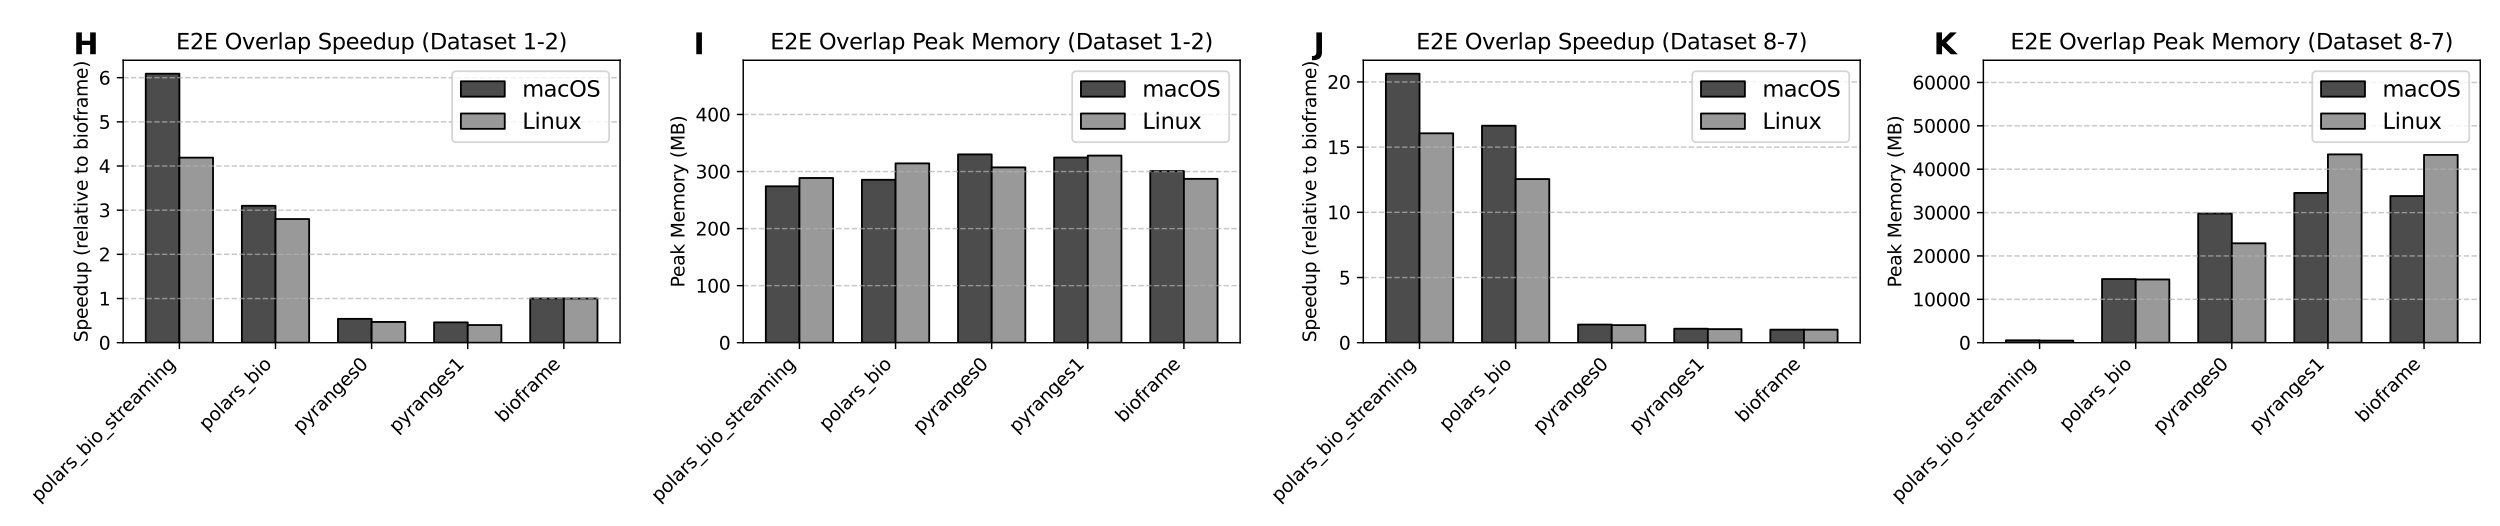 <?xml version="1.0" encoding="utf-8" standalone="no"?>
<!DOCTYPE svg PUBLIC "-//W3C//DTD SVG 1.1//EN"
  "http://www.w3.org/Graphics/SVG/1.1/DTD/svg11.dtd">
<svg xmlns:xlink="http://www.w3.org/1999/xlink" width="1368pt" height="288pt" viewBox="0 0 1368 288" xmlns="http://www.w3.org/2000/svg" version="1.1">
 <defs>
  <style type="text/css">*{stroke-linejoin: round; stroke-linecap: butt}</style>
 </defs>
 <g id="figure_1">
  <g id="patch_1">
   <path d="M 0 288 
L 1368 288 
L 1368 0 
L 0 0 
z
" style="fill: #ffffff"/>
  </g>
  <g id="axes_1">
   <g id="patch_2">
    <path d="M 67.397 187.524 
L 339.3 187.524 
L 339.3 32.976 
L 67.397 32.976 
z
" style="fill: #ffffff"/>
   </g>
   <g id="patch_3">
    <path d="M 79.756 187.524 
L 98.163 187.524 
L 98.163 40.335 
L 79.756 40.335 
z
" clip-path="url(#p19fbce9528)" style="fill: #4c4c4c; stroke: #000000; stroke-linejoin: miter"/>
   </g>
   <g id="patch_4">
    <path d="M 132.348 187.524 
L 150.756 187.524 
L 150.756 112.601 
L 132.348 112.601 
z
" clip-path="url(#p19fbce9528)" style="fill: #4c4c4c; stroke: #000000; stroke-linejoin: miter"/>
   </g>
   <g id="patch_5">
    <path d="M 184.941 187.524 
L 203.348 187.524 
L 203.348 174.473 
L 184.941 174.473 
z
" clip-path="url(#p19fbce9528)" style="fill: #4c4c4c; stroke: #000000; stroke-linejoin: miter"/>
   </g>
   <g id="patch_6">
    <path d="M 237.533 187.524 
L 255.941 187.524 
L 255.941 176.406 
L 237.533 176.406 
z
" clip-path="url(#p19fbce9528)" style="fill: #4c4c4c; stroke: #000000; stroke-linejoin: miter"/>
   </g>
   <g id="patch_7">
    <path d="M 290.126 187.524 
L 308.533 187.524 
L 308.533 163.355 
L 290.126 163.355 
z
" clip-path="url(#p19fbce9528)" style="fill: #4c4c4c; stroke: #000000; stroke-linejoin: miter"/>
   </g>
   <g id="patch_8">
    <path d="M 98.163 187.524 
L 116.571 187.524 
L 116.571 86.256 
L 98.163 86.256 
z
" clip-path="url(#p19fbce9528)" style="fill: #999999; stroke: #000000; stroke-linejoin: miter"/>
   </g>
   <g id="patch_9">
    <path d="M 150.756 187.524 
L 169.163 187.524 
L 169.163 119.851 
L 150.756 119.851 
z
" clip-path="url(#p19fbce9528)" style="fill: #999999; stroke: #000000; stroke-linejoin: miter"/>
   </g>
   <g id="patch_10">
    <path d="M 203.348 187.524 
L 221.756 187.524 
L 221.756 176.165 
L 203.348 176.165 
z
" clip-path="url(#p19fbce9528)" style="fill: #999999; stroke: #000000; stroke-linejoin: miter"/>
   </g>
   <g id="patch_11">
    <path d="M 255.941 187.524 
L 274.348 187.524 
L 274.348 177.857 
L 255.941 177.857 
z
" clip-path="url(#p19fbce9528)" style="fill: #999999; stroke: #000000; stroke-linejoin: miter"/>
   </g>
   <g id="patch_12">
    <path d="M 308.533 187.524 
L 326.941 187.524 
L 326.941 163.355 
L 308.533 163.355 
z
" clip-path="url(#p19fbce9528)" style="fill: #999999; stroke: #000000; stroke-linejoin: miter"/>
   </g>
   <g id="matplotlib.axis_1">
    <g id="xtick_1">
     <g id="line2d_1">
      <defs>
       <path id="mb197567117" d="M 0 0 
L 0 3.5 
" style="stroke: #000000; stroke-width: 0.8"/>
      </defs>
      <g>
       <use xlink:href="#mb197567117" x="98.163" y="187.524" style="stroke: #000000; stroke-width: 0.8"/>
      </g>
     </g>
     <g id="text_1">
      <!-- polars_bio_streaming -->
      <g transform="translate(21.231 275.162) rotate(-45) scale(0.1 -0.1)">
       <defs>
        <path id="DejaVuSans-70" d="M 1159 525 
L 1159 -1331 
L 581 -1331 
L 581 3500 
L 1159 3500 
L 1159 2969 
Q 1341 3281 1617 3432 
Q 1894 3584 2278 3584 
Q 2916 3584 3314 3078 
Q 3713 2572 3713 1747 
Q 3713 922 3314 415 
Q 2916 -91 2278 -91 
Q 1894 -91 1617 61 
Q 1341 213 1159 525 
z
M 3116 1747 
Q 3116 2381 2855 2742 
Q 2594 3103 2138 3103 
Q 1681 3103 1420 2742 
Q 1159 2381 1159 1747 
Q 1159 1113 1420 752 
Q 1681 391 2138 391 
Q 2594 391 2855 752 
Q 3116 1113 3116 1747 
z
" transform="scale(0.016)"/>
        <path id="DejaVuSans-6f" d="M 1959 3097 
Q 1497 3097 1228 2736 
Q 959 2375 959 1747 
Q 959 1119 1226 758 
Q 1494 397 1959 397 
Q 2419 397 2687 759 
Q 2956 1122 2956 1747 
Q 2956 2369 2687 2733 
Q 2419 3097 1959 3097 
z
M 1959 3584 
Q 2709 3584 3137 3096 
Q 3566 2609 3566 1747 
Q 3566 888 3137 398 
Q 2709 -91 1959 -91 
Q 1206 -91 779 398 
Q 353 888 353 1747 
Q 353 2609 779 3096 
Q 1206 3584 1959 3584 
z
" transform="scale(0.016)"/>
        <path id="DejaVuSans-6c" d="M 603 4863 
L 1178 4863 
L 1178 0 
L 603 0 
L 603 4863 
z
" transform="scale(0.016)"/>
        <path id="DejaVuSans-61" d="M 2194 1759 
Q 1497 1759 1228 1600 
Q 959 1441 959 1056 
Q 959 750 1161 570 
Q 1363 391 1709 391 
Q 2188 391 2477 730 
Q 2766 1069 2766 1631 
L 2766 1759 
L 2194 1759 
z
M 3341 1997 
L 3341 0 
L 2766 0 
L 2766 531 
Q 2569 213 2275 61 
Q 1981 -91 1556 -91 
Q 1019 -91 701 211 
Q 384 513 384 1019 
Q 384 1609 779 1909 
Q 1175 2209 1959 2209 
L 2766 2209 
L 2766 2266 
Q 2766 2663 2505 2880 
Q 2244 3097 1772 3097 
Q 1472 3097 1187 3025 
Q 903 2953 641 2809 
L 641 3341 
Q 956 3463 1253 3523 
Q 1550 3584 1831 3584 
Q 2591 3584 2966 3190 
Q 3341 2797 3341 1997 
z
" transform="scale(0.016)"/>
        <path id="DejaVuSans-72" d="M 2631 2963 
Q 2534 3019 2420 3045 
Q 2306 3072 2169 3072 
Q 1681 3072 1420 2755 
Q 1159 2438 1159 1844 
L 1159 0 
L 581 0 
L 581 3500 
L 1159 3500 
L 1159 2956 
Q 1341 3275 1631 3429 
Q 1922 3584 2338 3584 
Q 2397 3584 2469 3576 
Q 2541 3569 2628 3553 
L 2631 2963 
z
" transform="scale(0.016)"/>
        <path id="DejaVuSans-73" d="M 2834 3397 
L 2834 2853 
Q 2591 2978 2328 3040 
Q 2066 3103 1784 3103 
Q 1356 3103 1142 2972 
Q 928 2841 928 2578 
Q 928 2378 1081 2264 
Q 1234 2150 1697 2047 
L 1894 2003 
Q 2506 1872 2764 1633 
Q 3022 1394 3022 966 
Q 3022 478 2636 193 
Q 2250 -91 1575 -91 
Q 1294 -91 989 -36 
Q 684 19 347 128 
L 347 722 
Q 666 556 975 473 
Q 1284 391 1588 391 
Q 1994 391 2212 530 
Q 2431 669 2431 922 
Q 2431 1156 2273 1281 
Q 2116 1406 1581 1522 
L 1381 1569 
Q 847 1681 609 1914 
Q 372 2147 372 2553 
Q 372 3047 722 3315 
Q 1072 3584 1716 3584 
Q 2034 3584 2315 3537 
Q 2597 3491 2834 3397 
z
" transform="scale(0.016)"/>
        <path id="DejaVuSans-5f" d="M 3263 -1063 
L 3263 -1509 
L -63 -1509 
L -63 -1063 
L 3263 -1063 
z
" transform="scale(0.016)"/>
        <path id="DejaVuSans-62" d="M 3116 1747 
Q 3116 2381 2855 2742 
Q 2594 3103 2138 3103 
Q 1681 3103 1420 2742 
Q 1159 2381 1159 1747 
Q 1159 1113 1420 752 
Q 1681 391 2138 391 
Q 2594 391 2855 752 
Q 3116 1113 3116 1747 
z
M 1159 2969 
Q 1341 3281 1617 3432 
Q 1894 3584 2278 3584 
Q 2916 3584 3314 3078 
Q 3713 2572 3713 1747 
Q 3713 922 3314 415 
Q 2916 -91 2278 -91 
Q 1894 -91 1617 61 
Q 1341 213 1159 525 
L 1159 0 
L 581 0 
L 581 4863 
L 1159 4863 
L 1159 2969 
z
" transform="scale(0.016)"/>
        <path id="DejaVuSans-69" d="M 603 3500 
L 1178 3500 
L 1178 0 
L 603 0 
L 603 3500 
z
M 603 4863 
L 1178 4863 
L 1178 4134 
L 603 4134 
L 603 4863 
z
" transform="scale(0.016)"/>
        <path id="DejaVuSans-74" d="M 1172 4494 
L 1172 3500 
L 2356 3500 
L 2356 3053 
L 1172 3053 
L 1172 1153 
Q 1172 725 1289 603 
Q 1406 481 1766 481 
L 2356 481 
L 2356 0 
L 1766 0 
Q 1100 0 847 248 
Q 594 497 594 1153 
L 594 3053 
L 172 3053 
L 172 3500 
L 594 3500 
L 594 4494 
L 1172 4494 
z
" transform="scale(0.016)"/>
        <path id="DejaVuSans-65" d="M 3597 1894 
L 3597 1613 
L 953 1613 
Q 991 1019 1311 708 
Q 1631 397 2203 397 
Q 2534 397 2845 478 
Q 3156 559 3463 722 
L 3463 178 
Q 3153 47 2828 -22 
Q 2503 -91 2169 -91 
Q 1331 -91 842 396 
Q 353 884 353 1716 
Q 353 2575 817 3079 
Q 1281 3584 2069 3584 
Q 2775 3584 3186 3129 
Q 3597 2675 3597 1894 
z
M 3022 2063 
Q 3016 2534 2758 2815 
Q 2500 3097 2075 3097 
Q 1594 3097 1305 2825 
Q 1016 2553 972 2059 
L 3022 2063 
z
" transform="scale(0.016)"/>
        <path id="DejaVuSans-6d" d="M 3328 2828 
Q 3544 3216 3844 3400 
Q 4144 3584 4550 3584 
Q 5097 3584 5394 3201 
Q 5691 2819 5691 2113 
L 5691 0 
L 5113 0 
L 5113 2094 
Q 5113 2597 4934 2840 
Q 4756 3084 4391 3084 
Q 3944 3084 3684 2787 
Q 3425 2491 3425 1978 
L 3425 0 
L 2847 0 
L 2847 2094 
Q 2847 2600 2669 2842 
Q 2491 3084 2119 3084 
Q 1678 3084 1418 2786 
Q 1159 2488 1159 1978 
L 1159 0 
L 581 0 
L 581 3500 
L 1159 3500 
L 1159 2956 
Q 1356 3278 1631 3431 
Q 1906 3584 2284 3584 
Q 2666 3584 2933 3390 
Q 3200 3197 3328 2828 
z
" transform="scale(0.016)"/>
        <path id="DejaVuSans-6e" d="M 3513 2113 
L 3513 0 
L 2938 0 
L 2938 2094 
Q 2938 2591 2744 2837 
Q 2550 3084 2163 3084 
Q 1697 3084 1428 2787 
Q 1159 2491 1159 1978 
L 1159 0 
L 581 0 
L 581 3500 
L 1159 3500 
L 1159 2956 
Q 1366 3272 1645 3428 
Q 1925 3584 2291 3584 
Q 2894 3584 3203 3211 
Q 3513 2838 3513 2113 
z
" transform="scale(0.016)"/>
        <path id="DejaVuSans-67" d="M 2906 1791 
Q 2906 2416 2648 2759 
Q 2391 3103 1925 3103 
Q 1463 3103 1205 2759 
Q 947 2416 947 1791 
Q 947 1169 1205 825 
Q 1463 481 1925 481 
Q 2391 481 2648 825 
Q 2906 1169 2906 1791 
z
M 3481 434 
Q 3481 -459 3084 -895 
Q 2688 -1331 1869 -1331 
Q 1566 -1331 1297 -1286 
Q 1028 -1241 775 -1147 
L 775 -588 
Q 1028 -725 1275 -790 
Q 1522 -856 1778 -856 
Q 2344 -856 2625 -561 
Q 2906 -266 2906 331 
L 2906 616 
Q 2728 306 2450 153 
Q 2172 0 1784 0 
Q 1141 0 747 490 
Q 353 981 353 1791 
Q 353 2603 747 3093 
Q 1141 3584 1784 3584 
Q 2172 3584 2450 3431 
Q 2728 3278 2906 2969 
L 2906 3500 
L 3481 3500 
L 3481 434 
z
" transform="scale(0.016)"/>
       </defs>
       <use xlink:href="#DejaVuSans-70"/>
       <use xlink:href="#DejaVuSans-6f" transform="translate(63.477 0)"/>
       <use xlink:href="#DejaVuSans-6c" transform="translate(124.658 0)"/>
       <use xlink:href="#DejaVuSans-61" transform="translate(152.441 0)"/>
       <use xlink:href="#DejaVuSans-72" transform="translate(213.721 0)"/>
       <use xlink:href="#DejaVuSans-73" transform="translate(254.834 0)"/>
       <use xlink:href="#DejaVuSans-5f" transform="translate(306.934 0)"/>
       <use xlink:href="#DejaVuSans-62" transform="translate(356.934 0)"/>
       <use xlink:href="#DejaVuSans-69" transform="translate(420.41 0)"/>
       <use xlink:href="#DejaVuSans-6f" transform="translate(448.193 0)"/>
       <use xlink:href="#DejaVuSans-5f" transform="translate(509.375 0)"/>
       <use xlink:href="#DejaVuSans-73" transform="translate(559.375 0)"/>
       <use xlink:href="#DejaVuSans-74" transform="translate(611.475 0)"/>
       <use xlink:href="#DejaVuSans-72" transform="translate(650.684 0)"/>
       <use xlink:href="#DejaVuSans-65" transform="translate(689.547 0)"/>
       <use xlink:href="#DejaVuSans-61" transform="translate(751.07 0)"/>
       <use xlink:href="#DejaVuSans-6d" transform="translate(812.35 0)"/>
       <use xlink:href="#DejaVuSans-69" transform="translate(909.762 0)"/>
       <use xlink:href="#DejaVuSans-6e" transform="translate(937.545 0)"/>
       <use xlink:href="#DejaVuSans-67" transform="translate(1000.924 0)"/>
      </g>
     </g>
    </g>
    <g id="xtick_2">
     <g id="line2d_2">
      <g>
       <use xlink:href="#mb197567117" x="150.756" y="187.524" style="stroke: #000000; stroke-width: 0.8"/>
      </g>
     </g>
     <g id="text_2">
      <!-- polars_bio -->
      <g transform="translate(113.069 235.916) rotate(-45) scale(0.1 -0.1)">
       <use xlink:href="#DejaVuSans-70"/>
       <use xlink:href="#DejaVuSans-6f" transform="translate(63.477 0)"/>
       <use xlink:href="#DejaVuSans-6c" transform="translate(124.658 0)"/>
       <use xlink:href="#DejaVuSans-61" transform="translate(152.441 0)"/>
       <use xlink:href="#DejaVuSans-72" transform="translate(213.721 0)"/>
       <use xlink:href="#DejaVuSans-73" transform="translate(254.834 0)"/>
       <use xlink:href="#DejaVuSans-5f" transform="translate(306.934 0)"/>
       <use xlink:href="#DejaVuSans-62" transform="translate(356.934 0)"/>
       <use xlink:href="#DejaVuSans-69" transform="translate(420.41 0)"/>
       <use xlink:href="#DejaVuSans-6f" transform="translate(448.193 0)"/>
      </g>
     </g>
    </g>
    <g id="xtick_3">
     <g id="line2d_3">
      <g>
       <use xlink:href="#mb197567117" x="203.348" y="187.524" style="stroke: #000000; stroke-width: 0.8"/>
      </g>
     </g>
     <g id="text_3">
      <!-- pyranges0 -->
      <g transform="translate(164.46 237.315) rotate(-45) scale(0.1 -0.1)">
       <defs>
        <path id="DejaVuSans-79" d="M 2059 -325 
Q 1816 -950 1584 -1140 
Q 1353 -1331 966 -1331 
L 506 -1331 
L 506 -850 
L 844 -850 
Q 1081 -850 1212 -737 
Q 1344 -625 1503 -206 
L 1606 56 
L 191 3500 
L 800 3500 
L 1894 763 
L 2988 3500 
L 3597 3500 
L 2059 -325 
z
" transform="scale(0.016)"/>
        <path id="DejaVuSans-30" d="M 2034 4250 
Q 1547 4250 1301 3770 
Q 1056 3291 1056 2328 
Q 1056 1369 1301 889 
Q 1547 409 2034 409 
Q 2525 409 2770 889 
Q 3016 1369 3016 2328 
Q 3016 3291 2770 3770 
Q 2525 4250 2034 4250 
z
M 2034 4750 
Q 2819 4750 3233 4129 
Q 3647 3509 3647 2328 
Q 3647 1150 3233 529 
Q 2819 -91 2034 -91 
Q 1250 -91 836 529 
Q 422 1150 422 2328 
Q 422 3509 836 4129 
Q 1250 4750 2034 4750 
z
" transform="scale(0.016)"/>
       </defs>
       <use xlink:href="#DejaVuSans-70"/>
       <use xlink:href="#DejaVuSans-79" transform="translate(63.477 0)"/>
       <use xlink:href="#DejaVuSans-72" transform="translate(122.656 0)"/>
       <use xlink:href="#DejaVuSans-61" transform="translate(163.77 0)"/>
       <use xlink:href="#DejaVuSans-6e" transform="translate(225.049 0)"/>
       <use xlink:href="#DejaVuSans-67" transform="translate(288.428 0)"/>
       <use xlink:href="#DejaVuSans-65" transform="translate(351.904 0)"/>
       <use xlink:href="#DejaVuSans-73" transform="translate(413.428 0)"/>
       <use xlink:href="#DejaVuSans-30" transform="translate(465.527 0)"/>
      </g>
     </g>
    </g>
    <g id="xtick_4">
     <g id="line2d_4">
      <g>
       <use xlink:href="#mb197567117" x="255.941" y="187.524" style="stroke: #000000; stroke-width: 0.8"/>
      </g>
     </g>
     <g id="text_4">
      <!-- pyranges1 -->
      <g transform="translate(217.052 237.315) rotate(-45) scale(0.1 -0.1)">
       <defs>
        <path id="DejaVuSans-31" d="M 794 531 
L 1825 531 
L 1825 4091 
L 703 3866 
L 703 4441 
L 1819 4666 
L 2450 4666 
L 2450 531 
L 3481 531 
L 3481 0 
L 794 0 
L 794 531 
z
" transform="scale(0.016)"/>
       </defs>
       <use xlink:href="#DejaVuSans-70"/>
       <use xlink:href="#DejaVuSans-79" transform="translate(63.477 0)"/>
       <use xlink:href="#DejaVuSans-72" transform="translate(122.656 0)"/>
       <use xlink:href="#DejaVuSans-61" transform="translate(163.77 0)"/>
       <use xlink:href="#DejaVuSans-6e" transform="translate(225.049 0)"/>
       <use xlink:href="#DejaVuSans-67" transform="translate(288.428 0)"/>
       <use xlink:href="#DejaVuSans-65" transform="translate(351.904 0)"/>
       <use xlink:href="#DejaVuSans-73" transform="translate(413.428 0)"/>
       <use xlink:href="#DejaVuSans-31" transform="translate(465.527 0)"/>
      </g>
     </g>
    </g>
    <g id="xtick_5">
     <g id="line2d_5">
      <g>
       <use xlink:href="#mb197567117" x="308.533" y="187.524" style="stroke: #000000; stroke-width: 0.8"/>
      </g>
     </g>
     <g id="text_5">
      <!-- bioframe -->
      <g transform="translate(275.315 231.645) rotate(-45) scale(0.1 -0.1)">
       <defs>
        <path id="DejaVuSans-66" d="M 2375 4863 
L 2375 4384 
L 1825 4384 
Q 1516 4384 1395 4259 
Q 1275 4134 1275 3809 
L 1275 3500 
L 2222 3500 
L 2222 3053 
L 1275 3053 
L 1275 0 
L 697 0 
L 697 3053 
L 147 3053 
L 147 3500 
L 697 3500 
L 697 3744 
Q 697 4328 969 4595 
Q 1241 4863 1831 4863 
L 2375 4863 
z
" transform="scale(0.016)"/>
       </defs>
       <use xlink:href="#DejaVuSans-62"/>
       <use xlink:href="#DejaVuSans-69" transform="translate(63.477 0)"/>
       <use xlink:href="#DejaVuSans-6f" transform="translate(91.26 0)"/>
       <use xlink:href="#DejaVuSans-66" transform="translate(152.441 0)"/>
       <use xlink:href="#DejaVuSans-72" transform="translate(187.646 0)"/>
       <use xlink:href="#DejaVuSans-61" transform="translate(228.76 0)"/>
       <use xlink:href="#DejaVuSans-6d" transform="translate(290.039 0)"/>
       <use xlink:href="#DejaVuSans-65" transform="translate(387.451 0)"/>
      </g>
     </g>
    </g>
   </g>
   <g id="matplotlib.axis_2">
    <g id="ytick_1">
     <g id="line2d_6">
      <path d="M 67.397 187.524 
L 339.3 187.524 
" clip-path="url(#p19fbce9528)" style="fill: none; stroke-dasharray: 2.96,1.28; stroke-dashoffset: 0; stroke: #b0b0b0; stroke-opacity: 0.7; stroke-width: 0.8"/>
     </g>
     <g id="line2d_7">
      <defs>
       <path id="mac8ee4bda3" d="M 0 0 
L -3.5 0 
" style="stroke: #000000; stroke-width: 0.8"/>
      </defs>
      <g>
       <use xlink:href="#mac8ee4bda3" x="67.397" y="187.524" style="stroke: #000000; stroke-width: 0.8"/>
      </g>
     </g>
     <g id="text_6">
      <!-- 0 -->
      <g transform="translate(54.034 191.323) scale(0.1 -0.1)">
       <use xlink:href="#DejaVuSans-30"/>
      </g>
     </g>
    </g>
    <g id="ytick_2">
     <g id="line2d_8">
      <path d="M 67.397 163.355 
L 339.3 163.355 
" clip-path="url(#p19fbce9528)" style="fill: none; stroke-dasharray: 2.96,1.28; stroke-dashoffset: 0; stroke: #b0b0b0; stroke-opacity: 0.7; stroke-width: 0.8"/>
     </g>
     <g id="line2d_9">
      <g>
       <use xlink:href="#mac8ee4bda3" x="67.397" y="163.355" style="stroke: #000000; stroke-width: 0.8"/>
      </g>
     </g>
     <g id="text_7">
      <!-- 1 -->
      <g transform="translate(54.034 167.154) scale(0.1 -0.1)">
       <use xlink:href="#DejaVuSans-31"/>
      </g>
     </g>
    </g>
    <g id="ytick_3">
     <g id="line2d_10">
      <path d="M 67.397 139.186 
L 339.3 139.186 
" clip-path="url(#p19fbce9528)" style="fill: none; stroke-dasharray: 2.96,1.28; stroke-dashoffset: 0; stroke: #b0b0b0; stroke-opacity: 0.7; stroke-width: 0.8"/>
     </g>
     <g id="line2d_11">
      <g>
       <use xlink:href="#mac8ee4bda3" x="67.397" y="139.186" style="stroke: #000000; stroke-width: 0.8"/>
      </g>
     </g>
     <g id="text_8">
      <!-- 2 -->
      <g transform="translate(54.034 142.986) scale(0.1 -0.1)">
       <defs>
        <path id="DejaVuSans-32" d="M 1228 531 
L 3431 531 
L 3431 0 
L 469 0 
L 469 531 
Q 828 903 1448 1529 
Q 2069 2156 2228 2338 
Q 2531 2678 2651 2914 
Q 2772 3150 2772 3378 
Q 2772 3750 2511 3984 
Q 2250 4219 1831 4219 
Q 1534 4219 1204 4116 
Q 875 4013 500 3803 
L 500 4441 
Q 881 4594 1212 4672 
Q 1544 4750 1819 4750 
Q 2544 4750 2975 4387 
Q 3406 4025 3406 3419 
Q 3406 3131 3298 2873 
Q 3191 2616 2906 2266 
Q 2828 2175 2409 1742 
Q 1991 1309 1228 531 
z
" transform="scale(0.016)"/>
       </defs>
       <use xlink:href="#DejaVuSans-32"/>
      </g>
     </g>
    </g>
    <g id="ytick_4">
     <g id="line2d_12">
      <path d="M 67.397 115.017 
L 339.3 115.017 
" clip-path="url(#p19fbce9528)" style="fill: none; stroke-dasharray: 2.96,1.28; stroke-dashoffset: 0; stroke: #b0b0b0; stroke-opacity: 0.7; stroke-width: 0.8"/>
     </g>
     <g id="line2d_13">
      <g>
       <use xlink:href="#mac8ee4bda3" x="67.397" y="115.017" style="stroke: #000000; stroke-width: 0.8"/>
      </g>
     </g>
     <g id="text_9">
      <!-- 3 -->
      <g transform="translate(54.034 118.817) scale(0.1 -0.1)">
       <defs>
        <path id="DejaVuSans-33" d="M 2597 2516 
Q 3050 2419 3304 2112 
Q 3559 1806 3559 1356 
Q 3559 666 3084 287 
Q 2609 -91 1734 -91 
Q 1441 -91 1130 -33 
Q 819 25 488 141 
L 488 750 
Q 750 597 1062 519 
Q 1375 441 1716 441 
Q 2309 441 2620 675 
Q 2931 909 2931 1356 
Q 2931 1769 2642 2001 
Q 2353 2234 1838 2234 
L 1294 2234 
L 1294 2753 
L 1863 2753 
Q 2328 2753 2575 2939 
Q 2822 3125 2822 3475 
Q 2822 3834 2567 4026 
Q 2313 4219 1838 4219 
Q 1578 4219 1281 4162 
Q 984 4106 628 3988 
L 628 4550 
Q 988 4650 1302 4700 
Q 1616 4750 1894 4750 
Q 2613 4750 3031 4423 
Q 3450 4097 3450 3541 
Q 3450 3153 3228 2886 
Q 3006 2619 2597 2516 
z
" transform="scale(0.016)"/>
       </defs>
       <use xlink:href="#DejaVuSans-33"/>
      </g>
     </g>
    </g>
    <g id="ytick_5">
     <g id="line2d_14">
      <path d="M 67.397 90.848 
L 339.3 90.848 
" clip-path="url(#p19fbce9528)" style="fill: none; stroke-dasharray: 2.96,1.28; stroke-dashoffset: 0; stroke: #b0b0b0; stroke-opacity: 0.7; stroke-width: 0.8"/>
     </g>
     <g id="line2d_15">
      <g>
       <use xlink:href="#mac8ee4bda3" x="67.397" y="90.848" style="stroke: #000000; stroke-width: 0.8"/>
      </g>
     </g>
     <g id="text_10">
      <!-- 4 -->
      <g transform="translate(54.034 94.648) scale(0.1 -0.1)">
       <defs>
        <path id="DejaVuSans-34" d="M 2419 4116 
L 825 1625 
L 2419 1625 
L 2419 4116 
z
M 2253 4666 
L 3047 4666 
L 3047 1625 
L 3713 1625 
L 3713 1100 
L 3047 1100 
L 3047 0 
L 2419 0 
L 2419 1100 
L 313 1100 
L 313 1709 
L 2253 4666 
z
" transform="scale(0.016)"/>
       </defs>
       <use xlink:href="#DejaVuSans-34"/>
      </g>
     </g>
    </g>
    <g id="ytick_6">
     <g id="line2d_16">
      <path d="M 67.397 66.68 
L 339.3 66.68 
" clip-path="url(#p19fbce9528)" style="fill: none; stroke-dasharray: 2.96,1.28; stroke-dashoffset: 0; stroke: #b0b0b0; stroke-opacity: 0.7; stroke-width: 0.8"/>
     </g>
     <g id="line2d_17">
      <g>
       <use xlink:href="#mac8ee4bda3" x="67.397" y="66.68" style="stroke: #000000; stroke-width: 0.8"/>
      </g>
     </g>
     <g id="text_11">
      <!-- 5 -->
      <g transform="translate(54.034 70.479) scale(0.1 -0.1)">
       <defs>
        <path id="DejaVuSans-35" d="M 691 4666 
L 3169 4666 
L 3169 4134 
L 1269 4134 
L 1269 2991 
Q 1406 3038 1543 3061 
Q 1681 3084 1819 3084 
Q 2600 3084 3056 2656 
Q 3513 2228 3513 1497 
Q 3513 744 3044 326 
Q 2575 -91 1722 -91 
Q 1428 -91 1123 -41 
Q 819 9 494 109 
L 494 744 
Q 775 591 1075 516 
Q 1375 441 1709 441 
Q 2250 441 2565 725 
Q 2881 1009 2881 1497 
Q 2881 1984 2565 2268 
Q 2250 2553 1709 2553 
Q 1456 2553 1204 2497 
Q 953 2441 691 2322 
L 691 4666 
z
" transform="scale(0.016)"/>
       </defs>
       <use xlink:href="#DejaVuSans-35"/>
      </g>
     </g>
    </g>
    <g id="ytick_7">
     <g id="line2d_18">
      <path d="M 67.397 42.511 
L 339.3 42.511 
" clip-path="url(#p19fbce9528)" style="fill: none; stroke-dasharray: 2.96,1.28; stroke-dashoffset: 0; stroke: #b0b0b0; stroke-opacity: 0.7; stroke-width: 0.8"/>
     </g>
     <g id="line2d_19">
      <g>
       <use xlink:href="#mac8ee4bda3" x="67.397" y="42.511" style="stroke: #000000; stroke-width: 0.8"/>
      </g>
     </g>
     <g id="text_12">
      <!-- 6 -->
      <g transform="translate(54.034 46.31) scale(0.1 -0.1)">
       <defs>
        <path id="DejaVuSans-36" d="M 2113 2584 
Q 1688 2584 1439 2293 
Q 1191 2003 1191 1497 
Q 1191 994 1439 701 
Q 1688 409 2113 409 
Q 2538 409 2786 701 
Q 3034 994 3034 1497 
Q 3034 2003 2786 2293 
Q 2538 2584 2113 2584 
z
M 3366 4563 
L 3366 3988 
Q 3128 4100 2886 4159 
Q 2644 4219 2406 4219 
Q 1781 4219 1451 3797 
Q 1122 3375 1075 2522 
Q 1259 2794 1537 2939 
Q 1816 3084 2150 3084 
Q 2853 3084 3261 2657 
Q 3669 2231 3669 1497 
Q 3669 778 3244 343 
Q 2819 -91 2113 -91 
Q 1303 -91 875 529 
Q 447 1150 447 2328 
Q 447 3434 972 4092 
Q 1497 4750 2381 4750 
Q 2619 4750 2861 4703 
Q 3103 4656 3366 4563 
z
" transform="scale(0.016)"/>
       </defs>
       <use xlink:href="#DejaVuSans-36"/>
      </g>
     </g>
    </g>
    <g id="text_13">
     <!-- Speedup (relative to bioframe) -->
     <g transform="translate(47.954 187.264) rotate(-90) scale(0.1 -0.1)">
      <defs>
       <path id="DejaVuSans-53" d="M 3425 4513 
L 3425 3897 
Q 3066 4069 2747 4153 
Q 2428 4238 2131 4238 
Q 1616 4238 1336 4038 
Q 1056 3838 1056 3469 
Q 1056 3159 1242 3001 
Q 1428 2844 1947 2747 
L 2328 2669 
Q 3034 2534 3370 2195 
Q 3706 1856 3706 1288 
Q 3706 609 3251 259 
Q 2797 -91 1919 -91 
Q 1588 -91 1214 -16 
Q 841 59 441 206 
L 441 856 
Q 825 641 1194 531 
Q 1563 422 1919 422 
Q 2459 422 2753 634 
Q 3047 847 3047 1241 
Q 3047 1584 2836 1778 
Q 2625 1972 2144 2069 
L 1759 2144 
Q 1053 2284 737 2584 
Q 422 2884 422 3419 
Q 422 4038 858 4394 
Q 1294 4750 2059 4750 
Q 2388 4750 2728 4690 
Q 3069 4631 3425 4513 
z
" transform="scale(0.016)"/>
       <path id="DejaVuSans-64" d="M 2906 2969 
L 2906 4863 
L 3481 4863 
L 3481 0 
L 2906 0 
L 2906 525 
Q 2725 213 2448 61 
Q 2172 -91 1784 -91 
Q 1150 -91 751 415 
Q 353 922 353 1747 
Q 353 2572 751 3078 
Q 1150 3584 1784 3584 
Q 2172 3584 2448 3432 
Q 2725 3281 2906 2969 
z
M 947 1747 
Q 947 1113 1208 752 
Q 1469 391 1925 391 
Q 2381 391 2643 752 
Q 2906 1113 2906 1747 
Q 2906 2381 2643 2742 
Q 2381 3103 1925 3103 
Q 1469 3103 1208 2742 
Q 947 2381 947 1747 
z
" transform="scale(0.016)"/>
       <path id="DejaVuSans-75" d="M 544 1381 
L 544 3500 
L 1119 3500 
L 1119 1403 
Q 1119 906 1312 657 
Q 1506 409 1894 409 
Q 2359 409 2629 706 
Q 2900 1003 2900 1516 
L 2900 3500 
L 3475 3500 
L 3475 0 
L 2900 0 
L 2900 538 
Q 2691 219 2414 64 
Q 2138 -91 1772 -91 
Q 1169 -91 856 284 
Q 544 659 544 1381 
z
M 1991 3584 
L 1991 3584 
z
" transform="scale(0.016)"/>
       <path id="DejaVuSans-20" transform="scale(0.016)"/>
       <path id="DejaVuSans-28" d="M 1984 4856 
Q 1566 4138 1362 3434 
Q 1159 2731 1159 2009 
Q 1159 1288 1364 580 
Q 1569 -128 1984 -844 
L 1484 -844 
Q 1016 -109 783 600 
Q 550 1309 550 2009 
Q 550 2706 781 3412 
Q 1013 4119 1484 4856 
L 1984 4856 
z
" transform="scale(0.016)"/>
       <path id="DejaVuSans-76" d="M 191 3500 
L 800 3500 
L 1894 563 
L 2988 3500 
L 3597 3500 
L 2284 0 
L 1503 0 
L 191 3500 
z
" transform="scale(0.016)"/>
       <path id="DejaVuSans-29" d="M 513 4856 
L 1013 4856 
Q 1481 4119 1714 3412 
Q 1947 2706 1947 2009 
Q 1947 1309 1714 600 
Q 1481 -109 1013 -844 
L 513 -844 
Q 928 -128 1133 580 
Q 1338 1288 1338 2009 
Q 1338 2731 1133 3434 
Q 928 4138 513 4856 
z
" transform="scale(0.016)"/>
      </defs>
      <use xlink:href="#DejaVuSans-53"/>
      <use xlink:href="#DejaVuSans-70" transform="translate(63.477 0)"/>
      <use xlink:href="#DejaVuSans-65" transform="translate(126.953 0)"/>
      <use xlink:href="#DejaVuSans-65" transform="translate(188.477 0)"/>
      <use xlink:href="#DejaVuSans-64" transform="translate(250 0)"/>
      <use xlink:href="#DejaVuSans-75" transform="translate(313.477 0)"/>
      <use xlink:href="#DejaVuSans-70" transform="translate(376.855 0)"/>
      <use xlink:href="#DejaVuSans-20" transform="translate(440.332 0)"/>
      <use xlink:href="#DejaVuSans-28" transform="translate(472.119 0)"/>
      <use xlink:href="#DejaVuSans-72" transform="translate(511.133 0)"/>
      <use xlink:href="#DejaVuSans-65" transform="translate(549.996 0)"/>
      <use xlink:href="#DejaVuSans-6c" transform="translate(611.52 0)"/>
      <use xlink:href="#DejaVuSans-61" transform="translate(639.303 0)"/>
      <use xlink:href="#DejaVuSans-74" transform="translate(700.582 0)"/>
      <use xlink:href="#DejaVuSans-69" transform="translate(739.791 0)"/>
      <use xlink:href="#DejaVuSans-76" transform="translate(767.574 0)"/>
      <use xlink:href="#DejaVuSans-65" transform="translate(826.754 0)"/>
      <use xlink:href="#DejaVuSans-20" transform="translate(888.277 0)"/>
      <use xlink:href="#DejaVuSans-74" transform="translate(920.064 0)"/>
      <use xlink:href="#DejaVuSans-6f" transform="translate(959.273 0)"/>
      <use xlink:href="#DejaVuSans-20" transform="translate(1020.455 0)"/>
      <use xlink:href="#DejaVuSans-62" transform="translate(1052.242 0)"/>
      <use xlink:href="#DejaVuSans-69" transform="translate(1115.719 0)"/>
      <use xlink:href="#DejaVuSans-6f" transform="translate(1143.502 0)"/>
      <use xlink:href="#DejaVuSans-66" transform="translate(1204.684 0)"/>
      <use xlink:href="#DejaVuSans-72" transform="translate(1239.889 0)"/>
      <use xlink:href="#DejaVuSans-61" transform="translate(1281.002 0)"/>
      <use xlink:href="#DejaVuSans-6d" transform="translate(1342.281 0)"/>
      <use xlink:href="#DejaVuSans-65" transform="translate(1439.693 0)"/>
      <use xlink:href="#DejaVuSans-29" transform="translate(1501.217 0)"/>
     </g>
    </g>
   </g>
   <g id="patch_13">
    <path d="M 67.397 187.524 
L 67.397 32.976 
" style="fill: none; stroke: #000000; stroke-width: 0.8; stroke-linejoin: miter; stroke-linecap: square"/>
   </g>
   <g id="patch_14">
    <path d="M 339.3 187.524 
L 339.3 32.976 
" style="fill: none; stroke: #000000; stroke-width: 0.8; stroke-linejoin: miter; stroke-linecap: square"/>
   </g>
   <g id="patch_15">
    <path d="M 67.397 187.524 
L 339.3 187.524 
" style="fill: none; stroke: #000000; stroke-width: 0.8; stroke-linejoin: miter; stroke-linecap: square"/>
   </g>
   <g id="patch_16">
    <path d="M 67.397 32.976 
L 339.3 32.976 
" style="fill: none; stroke: #000000; stroke-width: 0.8; stroke-linejoin: miter; stroke-linecap: square"/>
   </g>
   <g id="text_14">
    <!-- H -->
    <g transform="translate(40.206 29.679) scale(0.16 -0.16)">
     <defs>
      <path id="DejaVuSans-Bold-48" d="M 588 4666 
L 1791 4666 
L 1791 2888 
L 3566 2888 
L 3566 4666 
L 4769 4666 
L 4769 0 
L 3566 0 
L 3566 1978 
L 1791 1978 
L 1791 0 
L 588 0 
L 588 4666 
z
" transform="scale(0.016)"/>
     </defs>
     <use xlink:href="#DejaVuSans-Bold-48"/>
    </g>
   </g>
   <g id="text_15">
    <!-- E2E Overlap Speedup (Dataset 1-2) -->
    <g transform="translate(96.335 26.976) scale(0.12 -0.12)">
     <defs>
      <path id="DejaVuSans-45" d="M 628 4666 
L 3578 4666 
L 3578 4134 
L 1259 4134 
L 1259 2753 
L 3481 2753 
L 3481 2222 
L 1259 2222 
L 1259 531 
L 3634 531 
L 3634 0 
L 628 0 
L 628 4666 
z
" transform="scale(0.016)"/>
      <path id="DejaVuSans-4f" d="M 2522 4238 
Q 1834 4238 1429 3725 
Q 1025 3213 1025 2328 
Q 1025 1447 1429 934 
Q 1834 422 2522 422 
Q 3209 422 3611 934 
Q 4013 1447 4013 2328 
Q 4013 3213 3611 3725 
Q 3209 4238 2522 4238 
z
M 2522 4750 
Q 3503 4750 4090 4092 
Q 4678 3434 4678 2328 
Q 4678 1225 4090 567 
Q 3503 -91 2522 -91 
Q 1538 -91 948 565 
Q 359 1222 359 2328 
Q 359 3434 948 4092 
Q 1538 4750 2522 4750 
z
" transform="scale(0.016)"/>
      <path id="DejaVuSans-44" d="M 1259 4147 
L 1259 519 
L 2022 519 
Q 2988 519 3436 956 
Q 3884 1394 3884 2338 
Q 3884 3275 3436 3711 
Q 2988 4147 2022 4147 
L 1259 4147 
z
M 628 4666 
L 1925 4666 
Q 3281 4666 3915 4102 
Q 4550 3538 4550 2338 
Q 4550 1131 3912 565 
Q 3275 0 1925 0 
L 628 0 
L 628 4666 
z
" transform="scale(0.016)"/>
      <path id="DejaVuSans-2d" d="M 313 2009 
L 1997 2009 
L 1997 1497 
L 313 1497 
L 313 2009 
z
" transform="scale(0.016)"/>
     </defs>
     <use xlink:href="#DejaVuSans-45"/>
     <use xlink:href="#DejaVuSans-32" transform="translate(63.184 0)"/>
     <use xlink:href="#DejaVuSans-45" transform="translate(126.807 0)"/>
     <use xlink:href="#DejaVuSans-20" transform="translate(189.99 0)"/>
     <use xlink:href="#DejaVuSans-4f" transform="translate(221.777 0)"/>
     <use xlink:href="#DejaVuSans-76" transform="translate(300.488 0)"/>
     <use xlink:href="#DejaVuSans-65" transform="translate(359.668 0)"/>
     <use xlink:href="#DejaVuSans-72" transform="translate(421.191 0)"/>
     <use xlink:href="#DejaVuSans-6c" transform="translate(462.305 0)"/>
     <use xlink:href="#DejaVuSans-61" transform="translate(490.088 0)"/>
     <use xlink:href="#DejaVuSans-70" transform="translate(551.367 0)"/>
     <use xlink:href="#DejaVuSans-20" transform="translate(614.844 0)"/>
     <use xlink:href="#DejaVuSans-53" transform="translate(646.631 0)"/>
     <use xlink:href="#DejaVuSans-70" transform="translate(710.107 0)"/>
     <use xlink:href="#DejaVuSans-65" transform="translate(773.584 0)"/>
     <use xlink:href="#DejaVuSans-65" transform="translate(835.107 0)"/>
     <use xlink:href="#DejaVuSans-64" transform="translate(896.631 0)"/>
     <use xlink:href="#DejaVuSans-75" transform="translate(960.107 0)"/>
     <use xlink:href="#DejaVuSans-70" transform="translate(1023.486 0)"/>
     <use xlink:href="#DejaVuSans-20" transform="translate(1086.963 0)"/>
     <use xlink:href="#DejaVuSans-28" transform="translate(1118.75 0)"/>
     <use xlink:href="#DejaVuSans-44" transform="translate(1157.764 0)"/>
     <use xlink:href="#DejaVuSans-61" transform="translate(1234.766 0)"/>
     <use xlink:href="#DejaVuSans-74" transform="translate(1296.045 0)"/>
     <use xlink:href="#DejaVuSans-61" transform="translate(1335.254 0)"/>
     <use xlink:href="#DejaVuSans-73" transform="translate(1396.533 0)"/>
     <use xlink:href="#DejaVuSans-65" transform="translate(1448.633 0)"/>
     <use xlink:href="#DejaVuSans-74" transform="translate(1510.156 0)"/>
     <use xlink:href="#DejaVuSans-20" transform="translate(1549.365 0)"/>
     <use xlink:href="#DejaVuSans-31" transform="translate(1581.152 0)"/>
     <use xlink:href="#DejaVuSans-2d" transform="translate(1644.775 0)"/>
     <use xlink:href="#DejaVuSans-32" transform="translate(1680.859 0)"/>
     <use xlink:href="#DejaVuSans-29" transform="translate(1744.482 0)"/>
    </g>
   </g>
   <g id="legend_1">
    <g id="patch_17">
     <path d="M 249.795 77.803 
L 330.9 77.803 
Q 333.3 77.803 333.3 75.403 
L 333.3 41.376 
Q 333.3 38.976 330.9 38.976 
L 249.795 38.976 
Q 247.395 38.976 247.395 41.376 
L 247.395 75.403 
Q 247.395 77.803 249.795 77.803 
z
" style="fill: #ffffff; opacity: 0.8; stroke: #cccccc; stroke-linejoin: miter"/>
    </g>
    <g id="patch_18">
     <path d="M 252.195 52.894 
L 276.195 52.894 
L 276.195 44.494 
L 252.195 44.494 
z
" style="fill: #4c4c4c; stroke: #000000; stroke-linejoin: miter"/>
    </g>
    <g id="text_16">
     <!-- macOS -->
     <g transform="translate(285.795 52.894) scale(0.12 -0.12)">
      <defs>
       <path id="DejaVuSans-63" d="M 3122 3366 
L 3122 2828 
Q 2878 2963 2633 3030 
Q 2388 3097 2138 3097 
Q 1578 3097 1268 2742 
Q 959 2388 959 1747 
Q 959 1106 1268 751 
Q 1578 397 2138 397 
Q 2388 397 2633 464 
Q 2878 531 3122 666 
L 3122 134 
Q 2881 22 2623 -34 
Q 2366 -91 2075 -91 
Q 1284 -91 818 406 
Q 353 903 353 1747 
Q 353 2603 823 3093 
Q 1294 3584 2113 3584 
Q 2378 3584 2631 3529 
Q 2884 3475 3122 3366 
z
" transform="scale(0.016)"/>
      </defs>
      <use xlink:href="#DejaVuSans-6d"/>
      <use xlink:href="#DejaVuSans-61" transform="translate(97.412 0)"/>
      <use xlink:href="#DejaVuSans-63" transform="translate(158.691 0)"/>
      <use xlink:href="#DejaVuSans-4f" transform="translate(213.672 0)"/>
      <use xlink:href="#DejaVuSans-53" transform="translate(292.383 0)"/>
     </g>
    </g>
    <g id="patch_19">
     <path d="M 252.195 70.508 
L 276.195 70.508 
L 276.195 62.108 
L 252.195 62.108 
z
" style="fill: #999999; stroke: #000000; stroke-linejoin: miter"/>
    </g>
    <g id="text_17">
     <!-- Linux -->
     <g transform="translate(285.795 70.508) scale(0.12 -0.12)">
      <defs>
       <path id="DejaVuSans-4c" d="M 628 4666 
L 1259 4666 
L 1259 531 
L 3531 531 
L 3531 0 
L 628 0 
L 628 4666 
z
" transform="scale(0.016)"/>
       <path id="DejaVuSans-78" d="M 3513 3500 
L 2247 1797 
L 3578 0 
L 2900 0 
L 1881 1375 
L 863 0 
L 184 0 
L 1544 1831 
L 300 3500 
L 978 3500 
L 1906 2253 
L 2834 3500 
L 3513 3500 
z
" transform="scale(0.016)"/>
      </defs>
      <use xlink:href="#DejaVuSans-4c"/>
      <use xlink:href="#DejaVuSans-69" transform="translate(55.713 0)"/>
      <use xlink:href="#DejaVuSans-6e" transform="translate(83.496 0)"/>
      <use xlink:href="#DejaVuSans-75" transform="translate(146.875 0)"/>
      <use xlink:href="#DejaVuSans-78" transform="translate(210.254 0)"/>
     </g>
    </g>
   </g>
  </g>
  <g id="axes_2">
   <g id="patch_20">
    <path d="M 406.697 187.524 
L 678.6 187.524 
L 678.6 32.976 
L 406.697 32.976 
z
" style="fill: #ffffff"/>
   </g>
   <g id="patch_21">
    <path d="M 419.056 187.524 
L 437.463 187.524 
L 437.463 101.939 
L 419.056 101.939 
z
" clip-path="url(#p882ffffa1b)" style="fill: #4c4c4c; stroke: #000000; stroke-linejoin: miter"/>
   </g>
   <g id="patch_22">
    <path d="M 471.648 187.524 
L 490.056 187.524 
L 490.056 98.387 
L 471.648 98.387 
z
" clip-path="url(#p882ffffa1b)" style="fill: #4c4c4c; stroke: #000000; stroke-linejoin: miter"/>
   </g>
   <g id="patch_23">
    <path d="M 524.241 187.524 
L 542.648 187.524 
L 542.648 84.492 
L 524.241 84.492 
z
" clip-path="url(#p882ffffa1b)" style="fill: #4c4c4c; stroke: #000000; stroke-linejoin: miter"/>
   </g>
   <g id="patch_24">
    <path d="M 576.833 187.524 
L 595.241 187.524 
L 595.241 86.209 
L 576.833 86.209 
z
" clip-path="url(#p882ffffa1b)" style="fill: #4c4c4c; stroke: #000000; stroke-linejoin: miter"/>
   </g>
   <g id="patch_25">
    <path d="M 629.426 187.524 
L 647.833 187.524 
L 647.833 93.615 
L 629.426 93.615 
z
" clip-path="url(#p882ffffa1b)" style="fill: #4c4c4c; stroke: #000000; stroke-linejoin: miter"/>
   </g>
   <g id="patch_26">
    <path d="M 437.463 187.524 
L 455.871 187.524 
L 455.871 97.403 
L 437.463 97.403 
z
" clip-path="url(#p882ffffa1b)" style="fill: #999999; stroke: #000000; stroke-linejoin: miter"/>
   </g>
   <g id="patch_27">
    <path d="M 490.056 187.524 
L 508.463 187.524 
L 508.463 89.405 
L 490.056 89.405 
z
" clip-path="url(#p882ffffa1b)" style="fill: #999999; stroke: #000000; stroke-linejoin: miter"/>
   </g>
   <g id="patch_28">
    <path d="M 542.648 187.524 
L 561.056 187.524 
L 561.056 91.596 
L 542.648 91.596 
z
" clip-path="url(#p882ffffa1b)" style="fill: #999999; stroke: #000000; stroke-linejoin: miter"/>
   </g>
   <g id="patch_29">
    <path d="M 595.241 187.524 
L 613.648 187.524 
L 613.648 85.149 
L 595.241 85.149 
z
" clip-path="url(#p882ffffa1b)" style="fill: #999999; stroke: #000000; stroke-linejoin: miter"/>
   </g>
   <g id="patch_30">
    <path d="M 647.833 187.524 
L 666.241 187.524 
L 666.241 97.877 
L 647.833 97.877 
z
" clip-path="url(#p882ffffa1b)" style="fill: #999999; stroke: #000000; stroke-linejoin: miter"/>
   </g>
   <g id="matplotlib.axis_3">
    <g id="xtick_6">
     <g id="line2d_20">
      <g>
       <use xlink:href="#mb197567117" x="437.463" y="187.524" style="stroke: #000000; stroke-width: 0.8"/>
      </g>
     </g>
     <g id="text_18">
      <!-- polars_bio_streaming -->
      <g transform="translate(360.531 275.162) rotate(-45) scale(0.1 -0.1)">
       <use xlink:href="#DejaVuSans-70"/>
       <use xlink:href="#DejaVuSans-6f" transform="translate(63.477 0)"/>
       <use xlink:href="#DejaVuSans-6c" transform="translate(124.658 0)"/>
       <use xlink:href="#DejaVuSans-61" transform="translate(152.441 0)"/>
       <use xlink:href="#DejaVuSans-72" transform="translate(213.721 0)"/>
       <use xlink:href="#DejaVuSans-73" transform="translate(254.834 0)"/>
       <use xlink:href="#DejaVuSans-5f" transform="translate(306.934 0)"/>
       <use xlink:href="#DejaVuSans-62" transform="translate(356.934 0)"/>
       <use xlink:href="#DejaVuSans-69" transform="translate(420.41 0)"/>
       <use xlink:href="#DejaVuSans-6f" transform="translate(448.193 0)"/>
       <use xlink:href="#DejaVuSans-5f" transform="translate(509.375 0)"/>
       <use xlink:href="#DejaVuSans-73" transform="translate(559.375 0)"/>
       <use xlink:href="#DejaVuSans-74" transform="translate(611.475 0)"/>
       <use xlink:href="#DejaVuSans-72" transform="translate(650.684 0)"/>
       <use xlink:href="#DejaVuSans-65" transform="translate(689.547 0)"/>
       <use xlink:href="#DejaVuSans-61" transform="translate(751.07 0)"/>
       <use xlink:href="#DejaVuSans-6d" transform="translate(812.35 0)"/>
       <use xlink:href="#DejaVuSans-69" transform="translate(909.762 0)"/>
       <use xlink:href="#DejaVuSans-6e" transform="translate(937.545 0)"/>
       <use xlink:href="#DejaVuSans-67" transform="translate(1000.924 0)"/>
      </g>
     </g>
    </g>
    <g id="xtick_7">
     <g id="line2d_21">
      <g>
       <use xlink:href="#mb197567117" x="490.056" y="187.524" style="stroke: #000000; stroke-width: 0.8"/>
      </g>
     </g>
     <g id="text_19">
      <!-- polars_bio -->
      <g transform="translate(452.369 235.916) rotate(-45) scale(0.1 -0.1)">
       <use xlink:href="#DejaVuSans-70"/>
       <use xlink:href="#DejaVuSans-6f" transform="translate(63.477 0)"/>
       <use xlink:href="#DejaVuSans-6c" transform="translate(124.658 0)"/>
       <use xlink:href="#DejaVuSans-61" transform="translate(152.441 0)"/>
       <use xlink:href="#DejaVuSans-72" transform="translate(213.721 0)"/>
       <use xlink:href="#DejaVuSans-73" transform="translate(254.834 0)"/>
       <use xlink:href="#DejaVuSans-5f" transform="translate(306.934 0)"/>
       <use xlink:href="#DejaVuSans-62" transform="translate(356.934 0)"/>
       <use xlink:href="#DejaVuSans-69" transform="translate(420.41 0)"/>
       <use xlink:href="#DejaVuSans-6f" transform="translate(448.193 0)"/>
      </g>
     </g>
    </g>
    <g id="xtick_8">
     <g id="line2d_22">
      <g>
       <use xlink:href="#mb197567117" x="542.648" y="187.524" style="stroke: #000000; stroke-width: 0.8"/>
      </g>
     </g>
     <g id="text_20">
      <!-- pyranges0 -->
      <g transform="translate(503.76 237.315) rotate(-45) scale(0.1 -0.1)">
       <use xlink:href="#DejaVuSans-70"/>
       <use xlink:href="#DejaVuSans-79" transform="translate(63.477 0)"/>
       <use xlink:href="#DejaVuSans-72" transform="translate(122.656 0)"/>
       <use xlink:href="#DejaVuSans-61" transform="translate(163.77 0)"/>
       <use xlink:href="#DejaVuSans-6e" transform="translate(225.049 0)"/>
       <use xlink:href="#DejaVuSans-67" transform="translate(288.428 0)"/>
       <use xlink:href="#DejaVuSans-65" transform="translate(351.904 0)"/>
       <use xlink:href="#DejaVuSans-73" transform="translate(413.428 0)"/>
       <use xlink:href="#DejaVuSans-30" transform="translate(465.527 0)"/>
      </g>
     </g>
    </g>
    <g id="xtick_9">
     <g id="line2d_23">
      <g>
       <use xlink:href="#mb197567117" x="595.241" y="187.524" style="stroke: #000000; stroke-width: 0.8"/>
      </g>
     </g>
     <g id="text_21">
      <!-- pyranges1 -->
      <g transform="translate(556.352 237.315) rotate(-45) scale(0.1 -0.1)">
       <use xlink:href="#DejaVuSans-70"/>
       <use xlink:href="#DejaVuSans-79" transform="translate(63.477 0)"/>
       <use xlink:href="#DejaVuSans-72" transform="translate(122.656 0)"/>
       <use xlink:href="#DejaVuSans-61" transform="translate(163.77 0)"/>
       <use xlink:href="#DejaVuSans-6e" transform="translate(225.049 0)"/>
       <use xlink:href="#DejaVuSans-67" transform="translate(288.428 0)"/>
       <use xlink:href="#DejaVuSans-65" transform="translate(351.904 0)"/>
       <use xlink:href="#DejaVuSans-73" transform="translate(413.428 0)"/>
       <use xlink:href="#DejaVuSans-31" transform="translate(465.527 0)"/>
      </g>
     </g>
    </g>
    <g id="xtick_10">
     <g id="line2d_24">
      <g>
       <use xlink:href="#mb197567117" x="647.833" y="187.524" style="stroke: #000000; stroke-width: 0.8"/>
      </g>
     </g>
     <g id="text_22">
      <!-- bioframe -->
      <g transform="translate(614.615 231.645) rotate(-45) scale(0.1 -0.1)">
       <use xlink:href="#DejaVuSans-62"/>
       <use xlink:href="#DejaVuSans-69" transform="translate(63.477 0)"/>
       <use xlink:href="#DejaVuSans-6f" transform="translate(91.26 0)"/>
       <use xlink:href="#DejaVuSans-66" transform="translate(152.441 0)"/>
       <use xlink:href="#DejaVuSans-72" transform="translate(187.646 0)"/>
       <use xlink:href="#DejaVuSans-61" transform="translate(228.76 0)"/>
       <use xlink:href="#DejaVuSans-6d" transform="translate(290.039 0)"/>
       <use xlink:href="#DejaVuSans-65" transform="translate(387.451 0)"/>
      </g>
     </g>
    </g>
   </g>
   <g id="matplotlib.axis_4">
    <g id="ytick_8">
     <g id="line2d_25">
      <path d="M 406.697 187.524 
L 678.6 187.524 
" clip-path="url(#p882ffffa1b)" style="fill: none; stroke-dasharray: 2.96,1.28; stroke-dashoffset: 0; stroke: #b0b0b0; stroke-opacity: 0.7; stroke-width: 0.8"/>
     </g>
     <g id="line2d_26">
      <g>
       <use xlink:href="#mac8ee4bda3" x="406.697" y="187.524" style="stroke: #000000; stroke-width: 0.8"/>
      </g>
     </g>
     <g id="text_23">
      <!-- 0 -->
      <g transform="translate(393.334 191.323) scale(0.1 -0.1)">
       <use xlink:href="#DejaVuSans-30"/>
      </g>
     </g>
    </g>
    <g id="ytick_9">
     <g id="line2d_27">
      <path d="M 406.697 156.299 
L 678.6 156.299 
" clip-path="url(#p882ffffa1b)" style="fill: none; stroke-dasharray: 2.96,1.28; stroke-dashoffset: 0; stroke: #b0b0b0; stroke-opacity: 0.7; stroke-width: 0.8"/>
     </g>
     <g id="line2d_28">
      <g>
       <use xlink:href="#mac8ee4bda3" x="406.697" y="156.299" style="stroke: #000000; stroke-width: 0.8"/>
      </g>
     </g>
     <g id="text_24">
      <!-- 100 -->
      <g transform="translate(380.609 160.099) scale(0.1 -0.1)">
       <use xlink:href="#DejaVuSans-31"/>
       <use xlink:href="#DejaVuSans-30" transform="translate(63.623 0)"/>
       <use xlink:href="#DejaVuSans-30" transform="translate(127.246 0)"/>
      </g>
     </g>
    </g>
    <g id="ytick_10">
     <g id="line2d_29">
      <path d="M 406.697 125.074 
L 678.6 125.074 
" clip-path="url(#p882ffffa1b)" style="fill: none; stroke-dasharray: 2.96,1.28; stroke-dashoffset: 0; stroke: #b0b0b0; stroke-opacity: 0.7; stroke-width: 0.8"/>
     </g>
     <g id="line2d_30">
      <g>
       <use xlink:href="#mac8ee4bda3" x="406.697" y="125.074" style="stroke: #000000; stroke-width: 0.8"/>
      </g>
     </g>
     <g id="text_25">
      <!-- 200 -->
      <g transform="translate(380.609 128.874) scale(0.1 -0.1)">
       <use xlink:href="#DejaVuSans-32"/>
       <use xlink:href="#DejaVuSans-30" transform="translate(63.623 0)"/>
       <use xlink:href="#DejaVuSans-30" transform="translate(127.246 0)"/>
      </g>
     </g>
    </g>
    <g id="ytick_11">
     <g id="line2d_31">
      <path d="M 406.697 93.85 
L 678.6 93.85 
" clip-path="url(#p882ffffa1b)" style="fill: none; stroke-dasharray: 2.96,1.28; stroke-dashoffset: 0; stroke: #b0b0b0; stroke-opacity: 0.7; stroke-width: 0.8"/>
     </g>
     <g id="line2d_32">
      <g>
       <use xlink:href="#mac8ee4bda3" x="406.697" y="93.85" style="stroke: #000000; stroke-width: 0.8"/>
      </g>
     </g>
     <g id="text_26">
      <!-- 300 -->
      <g transform="translate(380.609 97.649) scale(0.1 -0.1)">
       <use xlink:href="#DejaVuSans-33"/>
       <use xlink:href="#DejaVuSans-30" transform="translate(63.623 0)"/>
       <use xlink:href="#DejaVuSans-30" transform="translate(127.246 0)"/>
      </g>
     </g>
    </g>
    <g id="ytick_12">
     <g id="line2d_33">
      <path d="M 406.697 62.625 
L 678.6 62.625 
" clip-path="url(#p882ffffa1b)" style="fill: none; stroke-dasharray: 2.96,1.28; stroke-dashoffset: 0; stroke: #b0b0b0; stroke-opacity: 0.7; stroke-width: 0.8"/>
     </g>
     <g id="line2d_34">
      <g>
       <use xlink:href="#mac8ee4bda3" x="406.697" y="62.625" style="stroke: #000000; stroke-width: 0.8"/>
      </g>
     </g>
     <g id="text_27">
      <!-- 400 -->
      <g transform="translate(380.609 66.424) scale(0.1 -0.1)">
       <use xlink:href="#DejaVuSans-34"/>
       <use xlink:href="#DejaVuSans-30" transform="translate(63.623 0)"/>
       <use xlink:href="#DejaVuSans-30" transform="translate(127.246 0)"/>
      </g>
     </g>
    </g>
    <g id="text_28">
     <!-- Peak Memory (MB) -->
     <g transform="translate(374.529 157.279) rotate(-90) scale(0.1 -0.1)">
      <defs>
       <path id="DejaVuSans-50" d="M 1259 4147 
L 1259 2394 
L 2053 2394 
Q 2494 2394 2734 2622 
Q 2975 2850 2975 3272 
Q 2975 3691 2734 3919 
Q 2494 4147 2053 4147 
L 1259 4147 
z
M 628 4666 
L 2053 4666 
Q 2838 4666 3239 4311 
Q 3641 3956 3641 3272 
Q 3641 2581 3239 2228 
Q 2838 1875 2053 1875 
L 1259 1875 
L 1259 0 
L 628 0 
L 628 4666 
z
" transform="scale(0.016)"/>
       <path id="DejaVuSans-6b" d="M 581 4863 
L 1159 4863 
L 1159 1991 
L 2875 3500 
L 3609 3500 
L 1753 1863 
L 3688 0 
L 2938 0 
L 1159 1709 
L 1159 0 
L 581 0 
L 581 4863 
z
" transform="scale(0.016)"/>
       <path id="DejaVuSans-4d" d="M 628 4666 
L 1569 4666 
L 2759 1491 
L 3956 4666 
L 4897 4666 
L 4897 0 
L 4281 0 
L 4281 4097 
L 3078 897 
L 2444 897 
L 1241 4097 
L 1241 0 
L 628 0 
L 628 4666 
z
" transform="scale(0.016)"/>
       <path id="DejaVuSans-42" d="M 1259 2228 
L 1259 519 
L 2272 519 
Q 2781 519 3026 730 
Q 3272 941 3272 1375 
Q 3272 1813 3026 2020 
Q 2781 2228 2272 2228 
L 1259 2228 
z
M 1259 4147 
L 1259 2741 
L 2194 2741 
Q 2656 2741 2882 2914 
Q 3109 3088 3109 3444 
Q 3109 3797 2882 3972 
Q 2656 4147 2194 4147 
L 1259 4147 
z
M 628 4666 
L 2241 4666 
Q 2963 4666 3353 4366 
Q 3744 4066 3744 3513 
Q 3744 3084 3544 2831 
Q 3344 2578 2956 2516 
Q 3422 2416 3680 2098 
Q 3938 1781 3938 1306 
Q 3938 681 3513 340 
Q 3088 0 2303 0 
L 628 0 
L 628 4666 
z
" transform="scale(0.016)"/>
      </defs>
      <use xlink:href="#DejaVuSans-50"/>
      <use xlink:href="#DejaVuSans-65" transform="translate(56.678 0)"/>
      <use xlink:href="#DejaVuSans-61" transform="translate(118.201 0)"/>
      <use xlink:href="#DejaVuSans-6b" transform="translate(179.48 0)"/>
      <use xlink:href="#DejaVuSans-20" transform="translate(237.391 0)"/>
      <use xlink:href="#DejaVuSans-4d" transform="translate(269.178 0)"/>
      <use xlink:href="#DejaVuSans-65" transform="translate(355.457 0)"/>
      <use xlink:href="#DejaVuSans-6d" transform="translate(416.98 0)"/>
      <use xlink:href="#DejaVuSans-6f" transform="translate(514.393 0)"/>
      <use xlink:href="#DejaVuSans-72" transform="translate(575.574 0)"/>
      <use xlink:href="#DejaVuSans-79" transform="translate(616.688 0)"/>
      <use xlink:href="#DejaVuSans-20" transform="translate(675.867 0)"/>
      <use xlink:href="#DejaVuSans-28" transform="translate(707.654 0)"/>
      <use xlink:href="#DejaVuSans-4d" transform="translate(746.668 0)"/>
      <use xlink:href="#DejaVuSans-42" transform="translate(832.947 0)"/>
      <use xlink:href="#DejaVuSans-29" transform="translate(901.551 0)"/>
     </g>
    </g>
   </g>
   <g id="patch_31">
    <path d="M 406.697 187.524 
L 406.697 32.976 
" style="fill: none; stroke: #000000; stroke-width: 0.8; stroke-linejoin: miter; stroke-linecap: square"/>
   </g>
   <g id="patch_32">
    <path d="M 678.6 187.524 
L 678.6 32.976 
" style="fill: none; stroke: #000000; stroke-width: 0.8; stroke-linejoin: miter; stroke-linecap: square"/>
   </g>
   <g id="patch_33">
    <path d="M 406.697 187.524 
L 678.6 187.524 
" style="fill: none; stroke: #000000; stroke-width: 0.8; stroke-linejoin: miter; stroke-linecap: square"/>
   </g>
   <g id="patch_34">
    <path d="M 406.697 32.976 
L 678.6 32.976 
" style="fill: none; stroke: #000000; stroke-width: 0.8; stroke-linejoin: miter; stroke-linecap: square"/>
   </g>
   <g id="text_29">
    <!-- I -->
    <g transform="translate(379.506 29.679) scale(0.16 -0.16)">
     <defs>
      <path id="DejaVuSans-Bold-49" d="M 588 4666 
L 1791 4666 
L 1791 0 
L 588 0 
L 588 4666 
z
" transform="scale(0.016)"/>
     </defs>
     <use xlink:href="#DejaVuSans-Bold-49"/>
    </g>
   </g>
   <g id="text_30">
    <!-- E2E Overlap Peak Memory (Dataset 1-2) -->
    <g transform="translate(421.505 26.976) scale(0.12 -0.12)">
     <use xlink:href="#DejaVuSans-45"/>
     <use xlink:href="#DejaVuSans-32" transform="translate(63.184 0)"/>
     <use xlink:href="#DejaVuSans-45" transform="translate(126.807 0)"/>
     <use xlink:href="#DejaVuSans-20" transform="translate(189.99 0)"/>
     <use xlink:href="#DejaVuSans-4f" transform="translate(221.777 0)"/>
     <use xlink:href="#DejaVuSans-76" transform="translate(300.488 0)"/>
     <use xlink:href="#DejaVuSans-65" transform="translate(359.668 0)"/>
     <use xlink:href="#DejaVuSans-72" transform="translate(421.191 0)"/>
     <use xlink:href="#DejaVuSans-6c" transform="translate(462.305 0)"/>
     <use xlink:href="#DejaVuSans-61" transform="translate(490.088 0)"/>
     <use xlink:href="#DejaVuSans-70" transform="translate(551.367 0)"/>
     <use xlink:href="#DejaVuSans-20" transform="translate(614.844 0)"/>
     <use xlink:href="#DejaVuSans-50" transform="translate(646.631 0)"/>
     <use xlink:href="#DejaVuSans-65" transform="translate(703.309 0)"/>
     <use xlink:href="#DejaVuSans-61" transform="translate(764.832 0)"/>
     <use xlink:href="#DejaVuSans-6b" transform="translate(826.111 0)"/>
     <use xlink:href="#DejaVuSans-20" transform="translate(884.021 0)"/>
     <use xlink:href="#DejaVuSans-4d" transform="translate(915.809 0)"/>
     <use xlink:href="#DejaVuSans-65" transform="translate(1002.088 0)"/>
     <use xlink:href="#DejaVuSans-6d" transform="translate(1063.611 0)"/>
     <use xlink:href="#DejaVuSans-6f" transform="translate(1161.023 0)"/>
     <use xlink:href="#DejaVuSans-72" transform="translate(1222.205 0)"/>
     <use xlink:href="#DejaVuSans-79" transform="translate(1263.318 0)"/>
     <use xlink:href="#DejaVuSans-20" transform="translate(1322.498 0)"/>
     <use xlink:href="#DejaVuSans-28" transform="translate(1354.285 0)"/>
     <use xlink:href="#DejaVuSans-44" transform="translate(1393.299 0)"/>
     <use xlink:href="#DejaVuSans-61" transform="translate(1470.301 0)"/>
     <use xlink:href="#DejaVuSans-74" transform="translate(1531.58 0)"/>
     <use xlink:href="#DejaVuSans-61" transform="translate(1570.789 0)"/>
     <use xlink:href="#DejaVuSans-73" transform="translate(1632.068 0)"/>
     <use xlink:href="#DejaVuSans-65" transform="translate(1684.168 0)"/>
     <use xlink:href="#DejaVuSans-74" transform="translate(1745.691 0)"/>
     <use xlink:href="#DejaVuSans-20" transform="translate(1784.9 0)"/>
     <use xlink:href="#DejaVuSans-31" transform="translate(1816.688 0)"/>
     <use xlink:href="#DejaVuSans-2d" transform="translate(1880.311 0)"/>
     <use xlink:href="#DejaVuSans-32" transform="translate(1916.395 0)"/>
     <use xlink:href="#DejaVuSans-29" transform="translate(1980.018 0)"/>
    </g>
   </g>
   <g id="legend_2">
    <g id="patch_35">
     <path d="M 589.095 77.803 
L 670.2 77.803 
Q 672.6 77.803 672.6 75.403 
L 672.6 41.376 
Q 672.6 38.976 670.2 38.976 
L 589.095 38.976 
Q 586.695 38.976 586.695 41.376 
L 586.695 75.403 
Q 586.695 77.803 589.095 77.803 
z
" style="fill: #ffffff; opacity: 0.8; stroke: #cccccc; stroke-linejoin: miter"/>
    </g>
    <g id="patch_36">
     <path d="M 591.495 52.894 
L 615.495 52.894 
L 615.495 44.494 
L 591.495 44.494 
z
" style="fill: #4c4c4c; stroke: #000000; stroke-linejoin: miter"/>
    </g>
    <g id="text_31">
     <!-- macOS -->
     <g transform="translate(625.095 52.894) scale(0.12 -0.12)">
      <use xlink:href="#DejaVuSans-6d"/>
      <use xlink:href="#DejaVuSans-61" transform="translate(97.412 0)"/>
      <use xlink:href="#DejaVuSans-63" transform="translate(158.691 0)"/>
      <use xlink:href="#DejaVuSans-4f" transform="translate(213.672 0)"/>
      <use xlink:href="#DejaVuSans-53" transform="translate(292.383 0)"/>
     </g>
    </g>
    <g id="patch_37">
     <path d="M 591.495 70.508 
L 615.495 70.508 
L 615.495 62.108 
L 591.495 62.108 
z
" style="fill: #999999; stroke: #000000; stroke-linejoin: miter"/>
    </g>
    <g id="text_32">
     <!-- Linux -->
     <g transform="translate(625.095 70.508) scale(0.12 -0.12)">
      <use xlink:href="#DejaVuSans-4c"/>
      <use xlink:href="#DejaVuSans-69" transform="translate(55.713 0)"/>
      <use xlink:href="#DejaVuSans-6e" transform="translate(83.496 0)"/>
      <use xlink:href="#DejaVuSans-75" transform="translate(146.875 0)"/>
      <use xlink:href="#DejaVuSans-78" transform="translate(210.254 0)"/>
     </g>
    </g>
   </g>
  </g>
  <g id="axes_3">
   <g id="patch_38">
    <path d="M 745.997 187.524 
L 1017.9 187.524 
L 1017.9 32.976 
L 745.997 32.976 
z
" style="fill: #ffffff"/>
   </g>
   <g id="patch_39">
    <path d="M 758.356 187.524 
L 776.763 187.524 
L 776.763 40.335 
L 758.356 40.335 
z
" clip-path="url(#p640f3ad850)" style="fill: #4c4c4c; stroke: #000000; stroke-linejoin: miter"/>
   </g>
   <g id="patch_40">
    <path d="M 810.948 187.524 
L 829.356 187.524 
L 829.356 68.803 
L 810.948 68.803 
z
" clip-path="url(#p640f3ad850)" style="fill: #4c4c4c; stroke: #000000; stroke-linejoin: miter"/>
   </g>
   <g id="patch_41">
    <path d="M 863.541 187.524 
L 881.948 187.524 
L 881.948 177.607 
L 863.541 177.607 
z
" clip-path="url(#p640f3ad850)" style="fill: #4c4c4c; stroke: #000000; stroke-linejoin: miter"/>
   </g>
   <g id="patch_42">
    <path d="M 916.133 187.524 
L 934.541 187.524 
L 934.541 179.89 
L 916.133 179.89 
z
" clip-path="url(#p640f3ad850)" style="fill: #4c4c4c; stroke: #000000; stroke-linejoin: miter"/>
   </g>
   <g id="patch_43">
    <path d="M 968.726 187.524 
L 987.133 187.524 
L 987.133 180.389 
L 968.726 180.389 
z
" clip-path="url(#p640f3ad850)" style="fill: #4c4c4c; stroke: #000000; stroke-linejoin: miter"/>
   </g>
   <g id="patch_44">
    <path d="M 776.763 187.524 
L 795.171 187.524 
L 795.171 72.941 
L 776.763 72.941 
z
" clip-path="url(#p640f3ad850)" style="fill: #999999; stroke: #000000; stroke-linejoin: miter"/>
   </g>
   <g id="patch_45">
    <path d="M 829.356 187.524 
L 847.763 187.524 
L 847.763 97.984 
L 829.356 97.984 
z
" clip-path="url(#p640f3ad850)" style="fill: #999999; stroke: #000000; stroke-linejoin: miter"/>
   </g>
   <g id="patch_46">
    <path d="M 881.948 187.524 
L 900.356 187.524 
L 900.356 177.892 
L 881.948 177.892 
z
" clip-path="url(#p640f3ad850)" style="fill: #999999; stroke: #000000; stroke-linejoin: miter"/>
   </g>
   <g id="patch_47">
    <path d="M 934.541 187.524 
L 952.948 187.524 
L 952.948 180.104 
L 934.541 180.104 
z
" clip-path="url(#p640f3ad850)" style="fill: #999999; stroke: #000000; stroke-linejoin: miter"/>
   </g>
   <g id="patch_48">
    <path d="M 987.133 187.524 
L 1005.541 187.524 
L 1005.541 180.389 
L 987.133 180.389 
z
" clip-path="url(#p640f3ad850)" style="fill: #999999; stroke: #000000; stroke-linejoin: miter"/>
   </g>
   <g id="matplotlib.axis_5">
    <g id="xtick_11">
     <g id="line2d_35">
      <g>
       <use xlink:href="#mb197567117" x="776.763" y="187.524" style="stroke: #000000; stroke-width: 0.8"/>
      </g>
     </g>
     <g id="text_33">
      <!-- polars_bio_streaming -->
      <g transform="translate(699.831 275.162) rotate(-45) scale(0.1 -0.1)">
       <use xlink:href="#DejaVuSans-70"/>
       <use xlink:href="#DejaVuSans-6f" transform="translate(63.477 0)"/>
       <use xlink:href="#DejaVuSans-6c" transform="translate(124.658 0)"/>
       <use xlink:href="#DejaVuSans-61" transform="translate(152.441 0)"/>
       <use xlink:href="#DejaVuSans-72" transform="translate(213.721 0)"/>
       <use xlink:href="#DejaVuSans-73" transform="translate(254.834 0)"/>
       <use xlink:href="#DejaVuSans-5f" transform="translate(306.934 0)"/>
       <use xlink:href="#DejaVuSans-62" transform="translate(356.934 0)"/>
       <use xlink:href="#DejaVuSans-69" transform="translate(420.41 0)"/>
       <use xlink:href="#DejaVuSans-6f" transform="translate(448.193 0)"/>
       <use xlink:href="#DejaVuSans-5f" transform="translate(509.375 0)"/>
       <use xlink:href="#DejaVuSans-73" transform="translate(559.375 0)"/>
       <use xlink:href="#DejaVuSans-74" transform="translate(611.475 0)"/>
       <use xlink:href="#DejaVuSans-72" transform="translate(650.684 0)"/>
       <use xlink:href="#DejaVuSans-65" transform="translate(689.547 0)"/>
       <use xlink:href="#DejaVuSans-61" transform="translate(751.07 0)"/>
       <use xlink:href="#DejaVuSans-6d" transform="translate(812.35 0)"/>
       <use xlink:href="#DejaVuSans-69" transform="translate(909.762 0)"/>
       <use xlink:href="#DejaVuSans-6e" transform="translate(937.545 0)"/>
       <use xlink:href="#DejaVuSans-67" transform="translate(1000.924 0)"/>
      </g>
     </g>
    </g>
    <g id="xtick_12">
     <g id="line2d_36">
      <g>
       <use xlink:href="#mb197567117" x="829.356" y="187.524" style="stroke: #000000; stroke-width: 0.8"/>
      </g>
     </g>
     <g id="text_34">
      <!-- polars_bio -->
      <g transform="translate(791.669 235.916) rotate(-45) scale(0.1 -0.1)">
       <use xlink:href="#DejaVuSans-70"/>
       <use xlink:href="#DejaVuSans-6f" transform="translate(63.477 0)"/>
       <use xlink:href="#DejaVuSans-6c" transform="translate(124.658 0)"/>
       <use xlink:href="#DejaVuSans-61" transform="translate(152.441 0)"/>
       <use xlink:href="#DejaVuSans-72" transform="translate(213.721 0)"/>
       <use xlink:href="#DejaVuSans-73" transform="translate(254.834 0)"/>
       <use xlink:href="#DejaVuSans-5f" transform="translate(306.934 0)"/>
       <use xlink:href="#DejaVuSans-62" transform="translate(356.934 0)"/>
       <use xlink:href="#DejaVuSans-69" transform="translate(420.41 0)"/>
       <use xlink:href="#DejaVuSans-6f" transform="translate(448.193 0)"/>
      </g>
     </g>
    </g>
    <g id="xtick_13">
     <g id="line2d_37">
      <g>
       <use xlink:href="#mb197567117" x="881.948" y="187.524" style="stroke: #000000; stroke-width: 0.8"/>
      </g>
     </g>
     <g id="text_35">
      <!-- pyranges0 -->
      <g transform="translate(843.06 237.315) rotate(-45) scale(0.1 -0.1)">
       <use xlink:href="#DejaVuSans-70"/>
       <use xlink:href="#DejaVuSans-79" transform="translate(63.477 0)"/>
       <use xlink:href="#DejaVuSans-72" transform="translate(122.656 0)"/>
       <use xlink:href="#DejaVuSans-61" transform="translate(163.77 0)"/>
       <use xlink:href="#DejaVuSans-6e" transform="translate(225.049 0)"/>
       <use xlink:href="#DejaVuSans-67" transform="translate(288.428 0)"/>
       <use xlink:href="#DejaVuSans-65" transform="translate(351.904 0)"/>
       <use xlink:href="#DejaVuSans-73" transform="translate(413.428 0)"/>
       <use xlink:href="#DejaVuSans-30" transform="translate(465.527 0)"/>
      </g>
     </g>
    </g>
    <g id="xtick_14">
     <g id="line2d_38">
      <g>
       <use xlink:href="#mb197567117" x="934.541" y="187.524" style="stroke: #000000; stroke-width: 0.8"/>
      </g>
     </g>
     <g id="text_36">
      <!-- pyranges1 -->
      <g transform="translate(895.652 237.315) rotate(-45) scale(0.1 -0.1)">
       <use xlink:href="#DejaVuSans-70"/>
       <use xlink:href="#DejaVuSans-79" transform="translate(63.477 0)"/>
       <use xlink:href="#DejaVuSans-72" transform="translate(122.656 0)"/>
       <use xlink:href="#DejaVuSans-61" transform="translate(163.77 0)"/>
       <use xlink:href="#DejaVuSans-6e" transform="translate(225.049 0)"/>
       <use xlink:href="#DejaVuSans-67" transform="translate(288.428 0)"/>
       <use xlink:href="#DejaVuSans-65" transform="translate(351.904 0)"/>
       <use xlink:href="#DejaVuSans-73" transform="translate(413.428 0)"/>
       <use xlink:href="#DejaVuSans-31" transform="translate(465.527 0)"/>
      </g>
     </g>
    </g>
    <g id="xtick_15">
     <g id="line2d_39">
      <g>
       <use xlink:href="#mb197567117" x="987.133" y="187.524" style="stroke: #000000; stroke-width: 0.8"/>
      </g>
     </g>
     <g id="text_37">
      <!-- bioframe -->
      <g transform="translate(953.915 231.645) rotate(-45) scale(0.1 -0.1)">
       <use xlink:href="#DejaVuSans-62"/>
       <use xlink:href="#DejaVuSans-69" transform="translate(63.477 0)"/>
       <use xlink:href="#DejaVuSans-6f" transform="translate(91.26 0)"/>
       <use xlink:href="#DejaVuSans-66" transform="translate(152.441 0)"/>
       <use xlink:href="#DejaVuSans-72" transform="translate(187.646 0)"/>
       <use xlink:href="#DejaVuSans-61" transform="translate(228.76 0)"/>
       <use xlink:href="#DejaVuSans-6d" transform="translate(290.039 0)"/>
       <use xlink:href="#DejaVuSans-65" transform="translate(387.451 0)"/>
      </g>
     </g>
    </g>
   </g>
   <g id="matplotlib.axis_6">
    <g id="ytick_13">
     <g id="line2d_40">
      <path d="M 745.997 187.524 
L 1017.9 187.524 
" clip-path="url(#p640f3ad850)" style="fill: none; stroke-dasharray: 2.96,1.28; stroke-dashoffset: 0; stroke: #b0b0b0; stroke-opacity: 0.7; stroke-width: 0.8"/>
     </g>
     <g id="line2d_41">
      <g>
       <use xlink:href="#mac8ee4bda3" x="745.997" y="187.524" style="stroke: #000000; stroke-width: 0.8"/>
      </g>
     </g>
     <g id="text_38">
      <!-- 0 -->
      <g transform="translate(732.634 191.323) scale(0.1 -0.1)">
       <use xlink:href="#DejaVuSans-30"/>
      </g>
     </g>
    </g>
    <g id="ytick_14">
     <g id="line2d_42">
      <path d="M 745.997 151.851 
L 1017.9 151.851 
" clip-path="url(#p640f3ad850)" style="fill: none; stroke-dasharray: 2.96,1.28; stroke-dashoffset: 0; stroke: #b0b0b0; stroke-opacity: 0.7; stroke-width: 0.8"/>
     </g>
     <g id="line2d_43">
      <g>
       <use xlink:href="#mac8ee4bda3" x="745.997" y="151.851" style="stroke: #000000; stroke-width: 0.8"/>
      </g>
     </g>
     <g id="text_39">
      <!-- 5 -->
      <g transform="translate(732.634 155.65) scale(0.1 -0.1)">
       <use xlink:href="#DejaVuSans-35"/>
      </g>
     </g>
    </g>
    <g id="ytick_15">
     <g id="line2d_44">
      <path d="M 745.997 116.177 
L 1017.9 116.177 
" clip-path="url(#p640f3ad850)" style="fill: none; stroke-dasharray: 2.96,1.28; stroke-dashoffset: 0; stroke: #b0b0b0; stroke-opacity: 0.7; stroke-width: 0.8"/>
     </g>
     <g id="line2d_45">
      <g>
       <use xlink:href="#mac8ee4bda3" x="745.997" y="116.177" style="stroke: #000000; stroke-width: 0.8"/>
      </g>
     </g>
     <g id="text_40">
      <!-- 10 -->
      <g transform="translate(726.272 119.976) scale(0.1 -0.1)">
       <use xlink:href="#DejaVuSans-31"/>
       <use xlink:href="#DejaVuSans-30" transform="translate(63.623 0)"/>
      </g>
     </g>
    </g>
    <g id="ytick_16">
     <g id="line2d_46">
      <path d="M 745.997 80.504 
L 1017.9 80.504 
" clip-path="url(#p640f3ad850)" style="fill: none; stroke-dasharray: 2.96,1.28; stroke-dashoffset: 0; stroke: #b0b0b0; stroke-opacity: 0.7; stroke-width: 0.8"/>
     </g>
     <g id="line2d_47">
      <g>
       <use xlink:href="#mac8ee4bda3" x="745.997" y="80.504" style="stroke: #000000; stroke-width: 0.8"/>
      </g>
     </g>
     <g id="text_41">
      <!-- 15 -->
      <g transform="translate(726.272 84.303) scale(0.1 -0.1)">
       <use xlink:href="#DejaVuSans-31"/>
       <use xlink:href="#DejaVuSans-35" transform="translate(63.623 0)"/>
      </g>
     </g>
    </g>
    <g id="ytick_17">
     <g id="line2d_48">
      <path d="M 745.997 44.83 
L 1017.9 44.83 
" clip-path="url(#p640f3ad850)" style="fill: none; stroke-dasharray: 2.96,1.28; stroke-dashoffset: 0; stroke: #b0b0b0; stroke-opacity: 0.7; stroke-width: 0.8"/>
     </g>
     <g id="line2d_49">
      <g>
       <use xlink:href="#mac8ee4bda3" x="745.997" y="44.83" style="stroke: #000000; stroke-width: 0.8"/>
      </g>
     </g>
     <g id="text_42">
      <!-- 20 -->
      <g transform="translate(726.272 48.63) scale(0.1 -0.1)">
       <use xlink:href="#DejaVuSans-32"/>
       <use xlink:href="#DejaVuSans-30" transform="translate(63.623 0)"/>
      </g>
     </g>
    </g>
    <g id="text_43">
     <!-- Speedup (relative to bioframe) -->
     <g transform="translate(720.192 187.264) rotate(-90) scale(0.1 -0.1)">
      <use xlink:href="#DejaVuSans-53"/>
      <use xlink:href="#DejaVuSans-70" transform="translate(63.477 0)"/>
      <use xlink:href="#DejaVuSans-65" transform="translate(126.953 0)"/>
      <use xlink:href="#DejaVuSans-65" transform="translate(188.477 0)"/>
      <use xlink:href="#DejaVuSans-64" transform="translate(250 0)"/>
      <use xlink:href="#DejaVuSans-75" transform="translate(313.477 0)"/>
      <use xlink:href="#DejaVuSans-70" transform="translate(376.855 0)"/>
      <use xlink:href="#DejaVuSans-20" transform="translate(440.332 0)"/>
      <use xlink:href="#DejaVuSans-28" transform="translate(472.119 0)"/>
      <use xlink:href="#DejaVuSans-72" transform="translate(511.133 0)"/>
      <use xlink:href="#DejaVuSans-65" transform="translate(549.996 0)"/>
      <use xlink:href="#DejaVuSans-6c" transform="translate(611.52 0)"/>
      <use xlink:href="#DejaVuSans-61" transform="translate(639.303 0)"/>
      <use xlink:href="#DejaVuSans-74" transform="translate(700.582 0)"/>
      <use xlink:href="#DejaVuSans-69" transform="translate(739.791 0)"/>
      <use xlink:href="#DejaVuSans-76" transform="translate(767.574 0)"/>
      <use xlink:href="#DejaVuSans-65" transform="translate(826.754 0)"/>
      <use xlink:href="#DejaVuSans-20" transform="translate(888.277 0)"/>
      <use xlink:href="#DejaVuSans-74" transform="translate(920.064 0)"/>
      <use xlink:href="#DejaVuSans-6f" transform="translate(959.273 0)"/>
      <use xlink:href="#DejaVuSans-20" transform="translate(1020.455 0)"/>
      <use xlink:href="#DejaVuSans-62" transform="translate(1052.242 0)"/>
      <use xlink:href="#DejaVuSans-69" transform="translate(1115.719 0)"/>
      <use xlink:href="#DejaVuSans-6f" transform="translate(1143.502 0)"/>
      <use xlink:href="#DejaVuSans-66" transform="translate(1204.684 0)"/>
      <use xlink:href="#DejaVuSans-72" transform="translate(1239.889 0)"/>
      <use xlink:href="#DejaVuSans-61" transform="translate(1281.002 0)"/>
      <use xlink:href="#DejaVuSans-6d" transform="translate(1342.281 0)"/>
      <use xlink:href="#DejaVuSans-65" transform="translate(1439.693 0)"/>
      <use xlink:href="#DejaVuSans-29" transform="translate(1501.217 0)"/>
     </g>
    </g>
   </g>
   <g id="patch_49">
    <path d="M 745.997 187.524 
L 745.997 32.976 
" style="fill: none; stroke: #000000; stroke-width: 0.8; stroke-linejoin: miter; stroke-linecap: square"/>
   </g>
   <g id="patch_50">
    <path d="M 1017.9 187.524 
L 1017.9 32.976 
" style="fill: none; stroke: #000000; stroke-width: 0.8; stroke-linejoin: miter; stroke-linecap: square"/>
   </g>
   <g id="patch_51">
    <path d="M 745.997 187.524 
L 1017.9 187.524 
" style="fill: none; stroke: #000000; stroke-width: 0.8; stroke-linejoin: miter; stroke-linecap: square"/>
   </g>
   <g id="patch_52">
    <path d="M 745.997 32.976 
L 1017.9 32.976 
" style="fill: none; stroke: #000000; stroke-width: 0.8; stroke-linejoin: miter; stroke-linecap: square"/>
   </g>
   <g id="text_44">
    <!-- J -->
    <g transform="translate(718.806 29.679) scale(0.16 -0.16)">
     <defs>
      <path id="DejaVuSans-Bold-4a" d="M 588 4666 
L 1791 4666 
L 1791 453 
Q 1791 -419 1317 -850 
Q 844 -1281 -116 -1281 
L -359 -1281 
L -359 -372 
L -172 -372 
Q 203 -372 395 -162 
Q 588 47 588 453 
L 588 4666 
z
" transform="scale(0.016)"/>
     </defs>
     <use xlink:href="#DejaVuSans-Bold-4a"/>
    </g>
   </g>
   <g id="text_45">
    <!-- E2E Overlap Speedup (Dataset 8-7) -->
    <g transform="translate(774.935 26.976) scale(0.12 -0.12)">
     <defs>
      <path id="DejaVuSans-38" d="M 2034 2216 
Q 1584 2216 1326 1975 
Q 1069 1734 1069 1313 
Q 1069 891 1326 650 
Q 1584 409 2034 409 
Q 2484 409 2743 651 
Q 3003 894 3003 1313 
Q 3003 1734 2745 1975 
Q 2488 2216 2034 2216 
z
M 1403 2484 
Q 997 2584 770 2862 
Q 544 3141 544 3541 
Q 544 4100 942 4425 
Q 1341 4750 2034 4750 
Q 2731 4750 3128 4425 
Q 3525 4100 3525 3541 
Q 3525 3141 3298 2862 
Q 3072 2584 2669 2484 
Q 3125 2378 3379 2068 
Q 3634 1759 3634 1313 
Q 3634 634 3220 271 
Q 2806 -91 2034 -91 
Q 1263 -91 848 271 
Q 434 634 434 1313 
Q 434 1759 690 2068 
Q 947 2378 1403 2484 
z
M 1172 3481 
Q 1172 3119 1398 2916 
Q 1625 2713 2034 2713 
Q 2441 2713 2670 2916 
Q 2900 3119 2900 3481 
Q 2900 3844 2670 4047 
Q 2441 4250 2034 4250 
Q 1625 4250 1398 4047 
Q 1172 3844 1172 3481 
z
" transform="scale(0.016)"/>
      <path id="DejaVuSans-37" d="M 525 4666 
L 3525 4666 
L 3525 4397 
L 1831 0 
L 1172 0 
L 2766 4134 
L 525 4134 
L 525 4666 
z
" transform="scale(0.016)"/>
     </defs>
     <use xlink:href="#DejaVuSans-45"/>
     <use xlink:href="#DejaVuSans-32" transform="translate(63.184 0)"/>
     <use xlink:href="#DejaVuSans-45" transform="translate(126.807 0)"/>
     <use xlink:href="#DejaVuSans-20" transform="translate(189.99 0)"/>
     <use xlink:href="#DejaVuSans-4f" transform="translate(221.777 0)"/>
     <use xlink:href="#DejaVuSans-76" transform="translate(300.488 0)"/>
     <use xlink:href="#DejaVuSans-65" transform="translate(359.668 0)"/>
     <use xlink:href="#DejaVuSans-72" transform="translate(421.191 0)"/>
     <use xlink:href="#DejaVuSans-6c" transform="translate(462.305 0)"/>
     <use xlink:href="#DejaVuSans-61" transform="translate(490.088 0)"/>
     <use xlink:href="#DejaVuSans-70" transform="translate(551.367 0)"/>
     <use xlink:href="#DejaVuSans-20" transform="translate(614.844 0)"/>
     <use xlink:href="#DejaVuSans-53" transform="translate(646.631 0)"/>
     <use xlink:href="#DejaVuSans-70" transform="translate(710.107 0)"/>
     <use xlink:href="#DejaVuSans-65" transform="translate(773.584 0)"/>
     <use xlink:href="#DejaVuSans-65" transform="translate(835.107 0)"/>
     <use xlink:href="#DejaVuSans-64" transform="translate(896.631 0)"/>
     <use xlink:href="#DejaVuSans-75" transform="translate(960.107 0)"/>
     <use xlink:href="#DejaVuSans-70" transform="translate(1023.486 0)"/>
     <use xlink:href="#DejaVuSans-20" transform="translate(1086.963 0)"/>
     <use xlink:href="#DejaVuSans-28" transform="translate(1118.75 0)"/>
     <use xlink:href="#DejaVuSans-44" transform="translate(1157.764 0)"/>
     <use xlink:href="#DejaVuSans-61" transform="translate(1234.766 0)"/>
     <use xlink:href="#DejaVuSans-74" transform="translate(1296.045 0)"/>
     <use xlink:href="#DejaVuSans-61" transform="translate(1335.254 0)"/>
     <use xlink:href="#DejaVuSans-73" transform="translate(1396.533 0)"/>
     <use xlink:href="#DejaVuSans-65" transform="translate(1448.633 0)"/>
     <use xlink:href="#DejaVuSans-74" transform="translate(1510.156 0)"/>
     <use xlink:href="#DejaVuSans-20" transform="translate(1549.365 0)"/>
     <use xlink:href="#DejaVuSans-38" transform="translate(1581.152 0)"/>
     <use xlink:href="#DejaVuSans-2d" transform="translate(1644.775 0)"/>
     <use xlink:href="#DejaVuSans-37" transform="translate(1680.859 0)"/>
     <use xlink:href="#DejaVuSans-29" transform="translate(1744.482 0)"/>
    </g>
   </g>
   <g id="legend_3">
    <g id="patch_53">
     <path d="M 928.395 77.803 
L 1009.5 77.803 
Q 1011.9 77.803 1011.9 75.403 
L 1011.9 41.376 
Q 1011.9 38.976 1009.5 38.976 
L 928.395 38.976 
Q 925.995 38.976 925.995 41.376 
L 925.995 75.403 
Q 925.995 77.803 928.395 77.803 
z
" style="fill: #ffffff; opacity: 0.8; stroke: #cccccc; stroke-linejoin: miter"/>
    </g>
    <g id="patch_54">
     <path d="M 930.795 52.894 
L 954.795 52.894 
L 954.795 44.494 
L 930.795 44.494 
z
" style="fill: #4c4c4c; stroke: #000000; stroke-linejoin: miter"/>
    </g>
    <g id="text_46">
     <!-- macOS -->
     <g transform="translate(964.395 52.894) scale(0.12 -0.12)">
      <use xlink:href="#DejaVuSans-6d"/>
      <use xlink:href="#DejaVuSans-61" transform="translate(97.412 0)"/>
      <use xlink:href="#DejaVuSans-63" transform="translate(158.691 0)"/>
      <use xlink:href="#DejaVuSans-4f" transform="translate(213.672 0)"/>
      <use xlink:href="#DejaVuSans-53" transform="translate(292.383 0)"/>
     </g>
    </g>
    <g id="patch_55">
     <path d="M 930.795 70.508 
L 954.795 70.508 
L 954.795 62.108 
L 930.795 62.108 
z
" style="fill: #999999; stroke: #000000; stroke-linejoin: miter"/>
    </g>
    <g id="text_47">
     <!-- Linux -->
     <g transform="translate(964.395 70.508) scale(0.12 -0.12)">
      <use xlink:href="#DejaVuSans-4c"/>
      <use xlink:href="#DejaVuSans-69" transform="translate(55.713 0)"/>
      <use xlink:href="#DejaVuSans-6e" transform="translate(83.496 0)"/>
      <use xlink:href="#DejaVuSans-75" transform="translate(146.875 0)"/>
      <use xlink:href="#DejaVuSans-78" transform="translate(210.254 0)"/>
     </g>
    </g>
   </g>
  </g>
  <g id="axes_4">
   <g id="patch_56">
    <path d="M 1085.297 187.524 
L 1357.2 187.524 
L 1357.2 32.976 
L 1085.297 32.976 
z
" style="fill: #ffffff"/>
   </g>
   <g id="patch_57">
    <path d="M 1097.656 187.524 
L 1116.063 187.524 
L 1116.063 186.207 
L 1097.656 186.207 
z
" clip-path="url(#p01a3d97896)" style="fill: #4c4c4c; stroke: #000000; stroke-linejoin: miter"/>
   </g>
   <g id="patch_58">
    <path d="M 1150.248 187.524 
L 1168.656 187.524 
L 1168.656 152.688 
L 1150.248 152.688 
z
" clip-path="url(#p01a3d97896)" style="fill: #4c4c4c; stroke: #000000; stroke-linejoin: miter"/>
   </g>
   <g id="patch_59">
    <path d="M 1202.841 187.524 
L 1221.248 187.524 
L 1221.248 116.847 
L 1202.841 116.847 
z
" clip-path="url(#p01a3d97896)" style="fill: #4c4c4c; stroke: #000000; stroke-linejoin: miter"/>
   </g>
   <g id="patch_60">
    <path d="M 1255.433 187.524 
L 1273.841 187.524 
L 1273.841 105.573 
L 1255.433 105.573 
z
" clip-path="url(#p01a3d97896)" style="fill: #4c4c4c; stroke: #000000; stroke-linejoin: miter"/>
   </g>
   <g id="patch_61">
    <path d="M 1308.026 187.524 
L 1326.433 187.524 
L 1326.433 107.284 
L 1308.026 107.284 
z
" clip-path="url(#p01a3d97896)" style="fill: #4c4c4c; stroke: #000000; stroke-linejoin: miter"/>
   </g>
   <g id="patch_62">
    <path d="M 1116.063 187.524 
L 1134.471 187.524 
L 1134.471 186.384 
L 1116.063 186.384 
z
" clip-path="url(#p01a3d97896)" style="fill: #999999; stroke: #000000; stroke-linejoin: miter"/>
   </g>
   <g id="patch_63">
    <path d="M 1168.656 187.524 
L 1187.063 187.524 
L 1187.063 152.93 
L 1168.656 152.93 
z
" clip-path="url(#p01a3d97896)" style="fill: #999999; stroke: #000000; stroke-linejoin: miter"/>
   </g>
   <g id="patch_64">
    <path d="M 1221.248 187.524 
L 1239.656 187.524 
L 1239.656 133.132 
L 1221.248 133.132 
z
" clip-path="url(#p01a3d97896)" style="fill: #999999; stroke: #000000; stroke-linejoin: miter"/>
   </g>
   <g id="patch_65">
    <path d="M 1273.841 187.524 
L 1292.248 187.524 
L 1292.248 84.492 
L 1273.841 84.492 
z
" clip-path="url(#p01a3d97896)" style="fill: #999999; stroke: #000000; stroke-linejoin: miter"/>
   </g>
   <g id="patch_66">
    <path d="M 1326.433 187.524 
L 1344.841 187.524 
L 1344.841 84.761 
L 1326.433 84.761 
z
" clip-path="url(#p01a3d97896)" style="fill: #999999; stroke: #000000; stroke-linejoin: miter"/>
   </g>
   <g id="matplotlib.axis_7">
    <g id="xtick_16">
     <g id="line2d_50">
      <g>
       <use xlink:href="#mb197567117" x="1116.063" y="187.524" style="stroke: #000000; stroke-width: 0.8"/>
      </g>
     </g>
     <g id="text_48">
      <!-- polars_bio_streaming -->
      <g transform="translate(1039.131 275.162) rotate(-45) scale(0.1 -0.1)">
       <use xlink:href="#DejaVuSans-70"/>
       <use xlink:href="#DejaVuSans-6f" transform="translate(63.477 0)"/>
       <use xlink:href="#DejaVuSans-6c" transform="translate(124.658 0)"/>
       <use xlink:href="#DejaVuSans-61" transform="translate(152.441 0)"/>
       <use xlink:href="#DejaVuSans-72" transform="translate(213.721 0)"/>
       <use xlink:href="#DejaVuSans-73" transform="translate(254.834 0)"/>
       <use xlink:href="#DejaVuSans-5f" transform="translate(306.934 0)"/>
       <use xlink:href="#DejaVuSans-62" transform="translate(356.934 0)"/>
       <use xlink:href="#DejaVuSans-69" transform="translate(420.41 0)"/>
       <use xlink:href="#DejaVuSans-6f" transform="translate(448.193 0)"/>
       <use xlink:href="#DejaVuSans-5f" transform="translate(509.375 0)"/>
       <use xlink:href="#DejaVuSans-73" transform="translate(559.375 0)"/>
       <use xlink:href="#DejaVuSans-74" transform="translate(611.475 0)"/>
       <use xlink:href="#DejaVuSans-72" transform="translate(650.684 0)"/>
       <use xlink:href="#DejaVuSans-65" transform="translate(689.547 0)"/>
       <use xlink:href="#DejaVuSans-61" transform="translate(751.07 0)"/>
       <use xlink:href="#DejaVuSans-6d" transform="translate(812.35 0)"/>
       <use xlink:href="#DejaVuSans-69" transform="translate(909.762 0)"/>
       <use xlink:href="#DejaVuSans-6e" transform="translate(937.545 0)"/>
       <use xlink:href="#DejaVuSans-67" transform="translate(1000.924 0)"/>
      </g>
     </g>
    </g>
    <g id="xtick_17">
     <g id="line2d_51">
      <g>
       <use xlink:href="#mb197567117" x="1168.656" y="187.524" style="stroke: #000000; stroke-width: 0.8"/>
      </g>
     </g>
     <g id="text_49">
      <!-- polars_bio -->
      <g transform="translate(1130.969 235.916) rotate(-45) scale(0.1 -0.1)">
       <use xlink:href="#DejaVuSans-70"/>
       <use xlink:href="#DejaVuSans-6f" transform="translate(63.477 0)"/>
       <use xlink:href="#DejaVuSans-6c" transform="translate(124.658 0)"/>
       <use xlink:href="#DejaVuSans-61" transform="translate(152.441 0)"/>
       <use xlink:href="#DejaVuSans-72" transform="translate(213.721 0)"/>
       <use xlink:href="#DejaVuSans-73" transform="translate(254.834 0)"/>
       <use xlink:href="#DejaVuSans-5f" transform="translate(306.934 0)"/>
       <use xlink:href="#DejaVuSans-62" transform="translate(356.934 0)"/>
       <use xlink:href="#DejaVuSans-69" transform="translate(420.41 0)"/>
       <use xlink:href="#DejaVuSans-6f" transform="translate(448.193 0)"/>
      </g>
     </g>
    </g>
    <g id="xtick_18">
     <g id="line2d_52">
      <g>
       <use xlink:href="#mb197567117" x="1221.248" y="187.524" style="stroke: #000000; stroke-width: 0.8"/>
      </g>
     </g>
     <g id="text_50">
      <!-- pyranges0 -->
      <g transform="translate(1182.36 237.315) rotate(-45) scale(0.1 -0.1)">
       <use xlink:href="#DejaVuSans-70"/>
       <use xlink:href="#DejaVuSans-79" transform="translate(63.477 0)"/>
       <use xlink:href="#DejaVuSans-72" transform="translate(122.656 0)"/>
       <use xlink:href="#DejaVuSans-61" transform="translate(163.77 0)"/>
       <use xlink:href="#DejaVuSans-6e" transform="translate(225.049 0)"/>
       <use xlink:href="#DejaVuSans-67" transform="translate(288.428 0)"/>
       <use xlink:href="#DejaVuSans-65" transform="translate(351.904 0)"/>
       <use xlink:href="#DejaVuSans-73" transform="translate(413.428 0)"/>
       <use xlink:href="#DejaVuSans-30" transform="translate(465.527 0)"/>
      </g>
     </g>
    </g>
    <g id="xtick_19">
     <g id="line2d_53">
      <g>
       <use xlink:href="#mb197567117" x="1273.841" y="187.524" style="stroke: #000000; stroke-width: 0.8"/>
      </g>
     </g>
     <g id="text_51">
      <!-- pyranges1 -->
      <g transform="translate(1234.952 237.315) rotate(-45) scale(0.1 -0.1)">
       <use xlink:href="#DejaVuSans-70"/>
       <use xlink:href="#DejaVuSans-79" transform="translate(63.477 0)"/>
       <use xlink:href="#DejaVuSans-72" transform="translate(122.656 0)"/>
       <use xlink:href="#DejaVuSans-61" transform="translate(163.77 0)"/>
       <use xlink:href="#DejaVuSans-6e" transform="translate(225.049 0)"/>
       <use xlink:href="#DejaVuSans-67" transform="translate(288.428 0)"/>
       <use xlink:href="#DejaVuSans-65" transform="translate(351.904 0)"/>
       <use xlink:href="#DejaVuSans-73" transform="translate(413.428 0)"/>
       <use xlink:href="#DejaVuSans-31" transform="translate(465.527 0)"/>
      </g>
     </g>
    </g>
    <g id="xtick_20">
     <g id="line2d_54">
      <g>
       <use xlink:href="#mb197567117" x="1326.433" y="187.524" style="stroke: #000000; stroke-width: 0.8"/>
      </g>
     </g>
     <g id="text_52">
      <!-- bioframe -->
      <g transform="translate(1293.215 231.645) rotate(-45) scale(0.1 -0.1)">
       <use xlink:href="#DejaVuSans-62"/>
       <use xlink:href="#DejaVuSans-69" transform="translate(63.477 0)"/>
       <use xlink:href="#DejaVuSans-6f" transform="translate(91.26 0)"/>
       <use xlink:href="#DejaVuSans-66" transform="translate(152.441 0)"/>
       <use xlink:href="#DejaVuSans-72" transform="translate(187.646 0)"/>
       <use xlink:href="#DejaVuSans-61" transform="translate(228.76 0)"/>
       <use xlink:href="#DejaVuSans-6d" transform="translate(290.039 0)"/>
       <use xlink:href="#DejaVuSans-65" transform="translate(387.451 0)"/>
      </g>
     </g>
    </g>
   </g>
   <g id="matplotlib.axis_8">
    <g id="ytick_18">
     <g id="line2d_55">
      <path d="M 1085.297 187.524 
L 1357.2 187.524 
" clip-path="url(#p01a3d97896)" style="fill: none; stroke-dasharray: 2.96,1.28; stroke-dashoffset: 0; stroke: #b0b0b0; stroke-opacity: 0.7; stroke-width: 0.8"/>
     </g>
     <g id="line2d_56">
      <g>
       <use xlink:href="#mac8ee4bda3" x="1085.297" y="187.524" style="stroke: #000000; stroke-width: 0.8"/>
      </g>
     </g>
     <g id="text_53">
      <!-- 0 -->
      <g transform="translate(1071.934 191.323) scale(0.1 -0.1)">
       <use xlink:href="#DejaVuSans-30"/>
      </g>
     </g>
    </g>
    <g id="ytick_19">
     <g id="line2d_57">
      <path d="M 1085.297 163.789 
L 1357.2 163.789 
" clip-path="url(#p01a3d97896)" style="fill: none; stroke-dasharray: 2.96,1.28; stroke-dashoffset: 0; stroke: #b0b0b0; stroke-opacity: 0.7; stroke-width: 0.8"/>
     </g>
     <g id="line2d_58">
      <g>
       <use xlink:href="#mac8ee4bda3" x="1085.297" y="163.789" style="stroke: #000000; stroke-width: 0.8"/>
      </g>
     </g>
     <g id="text_54">
      <!-- 10000 -->
      <g transform="translate(1046.484 167.588) scale(0.1 -0.1)">
       <use xlink:href="#DejaVuSans-31"/>
       <use xlink:href="#DejaVuSans-30" transform="translate(63.623 0)"/>
       <use xlink:href="#DejaVuSans-30" transform="translate(127.246 0)"/>
       <use xlink:href="#DejaVuSans-30" transform="translate(190.869 0)"/>
       <use xlink:href="#DejaVuSans-30" transform="translate(254.492 0)"/>
      </g>
     </g>
    </g>
    <g id="ytick_20">
     <g id="line2d_59">
      <path d="M 1085.297 140.053 
L 1357.2 140.053 
" clip-path="url(#p01a3d97896)" style="fill: none; stroke-dasharray: 2.96,1.28; stroke-dashoffset: 0; stroke: #b0b0b0; stroke-opacity: 0.7; stroke-width: 0.8"/>
     </g>
     <g id="line2d_60">
      <g>
       <use xlink:href="#mac8ee4bda3" x="1085.297" y="140.053" style="stroke: #000000; stroke-width: 0.8"/>
      </g>
     </g>
     <g id="text_55">
      <!-- 20000 -->
      <g transform="translate(1046.484 143.853) scale(0.1 -0.1)">
       <use xlink:href="#DejaVuSans-32"/>
       <use xlink:href="#DejaVuSans-30" transform="translate(63.623 0)"/>
       <use xlink:href="#DejaVuSans-30" transform="translate(127.246 0)"/>
       <use xlink:href="#DejaVuSans-30" transform="translate(190.869 0)"/>
       <use xlink:href="#DejaVuSans-30" transform="translate(254.492 0)"/>
      </g>
     </g>
    </g>
    <g id="ytick_21">
     <g id="line2d_61">
      <path d="M 1085.297 116.318 
L 1357.2 116.318 
" clip-path="url(#p01a3d97896)" style="fill: none; stroke-dasharray: 2.96,1.28; stroke-dashoffset: 0; stroke: #b0b0b0; stroke-opacity: 0.7; stroke-width: 0.8"/>
     </g>
     <g id="line2d_62">
      <g>
       <use xlink:href="#mac8ee4bda3" x="1085.297" y="116.318" style="stroke: #000000; stroke-width: 0.8"/>
      </g>
     </g>
     <g id="text_56">
      <!-- 30000 -->
      <g transform="translate(1046.484 120.117) scale(0.1 -0.1)">
       <use xlink:href="#DejaVuSans-33"/>
       <use xlink:href="#DejaVuSans-30" transform="translate(63.623 0)"/>
       <use xlink:href="#DejaVuSans-30" transform="translate(127.246 0)"/>
       <use xlink:href="#DejaVuSans-30" transform="translate(190.869 0)"/>
       <use xlink:href="#DejaVuSans-30" transform="translate(254.492 0)"/>
      </g>
     </g>
    </g>
    <g id="ytick_22">
     <g id="line2d_63">
      <path d="M 1085.297 92.583 
L 1357.2 92.583 
" clip-path="url(#p01a3d97896)" style="fill: none; stroke-dasharray: 2.96,1.28; stroke-dashoffset: 0; stroke: #b0b0b0; stroke-opacity: 0.7; stroke-width: 0.8"/>
     </g>
     <g id="line2d_64">
      <g>
       <use xlink:href="#mac8ee4bda3" x="1085.297" y="92.583" style="stroke: #000000; stroke-width: 0.8"/>
      </g>
     </g>
     <g id="text_57">
      <!-- 40000 -->
      <g transform="translate(1046.484 96.382) scale(0.1 -0.1)">
       <use xlink:href="#DejaVuSans-34"/>
       <use xlink:href="#DejaVuSans-30" transform="translate(63.623 0)"/>
       <use xlink:href="#DejaVuSans-30" transform="translate(127.246 0)"/>
       <use xlink:href="#DejaVuSans-30" transform="translate(190.869 0)"/>
       <use xlink:href="#DejaVuSans-30" transform="translate(254.492 0)"/>
      </g>
     </g>
    </g>
    <g id="ytick_23">
     <g id="line2d_65">
      <path d="M 1085.297 68.847 
L 1357.2 68.847 
" clip-path="url(#p01a3d97896)" style="fill: none; stroke-dasharray: 2.96,1.28; stroke-dashoffset: 0; stroke: #b0b0b0; stroke-opacity: 0.7; stroke-width: 0.8"/>
     </g>
     <g id="line2d_66">
      <g>
       <use xlink:href="#mac8ee4bda3" x="1085.297" y="68.847" style="stroke: #000000; stroke-width: 0.8"/>
      </g>
     </g>
     <g id="text_58">
      <!-- 50000 -->
      <g transform="translate(1046.484 72.647) scale(0.1 -0.1)">
       <use xlink:href="#DejaVuSans-35"/>
       <use xlink:href="#DejaVuSans-30" transform="translate(63.623 0)"/>
       <use xlink:href="#DejaVuSans-30" transform="translate(127.246 0)"/>
       <use xlink:href="#DejaVuSans-30" transform="translate(190.869 0)"/>
       <use xlink:href="#DejaVuSans-30" transform="translate(254.492 0)"/>
      </g>
     </g>
    </g>
    <g id="ytick_24">
     <g id="line2d_67">
      <path d="M 1085.297 45.112 
L 1357.2 45.112 
" clip-path="url(#p01a3d97896)" style="fill: none; stroke-dasharray: 2.96,1.28; stroke-dashoffset: 0; stroke: #b0b0b0; stroke-opacity: 0.7; stroke-width: 0.8"/>
     </g>
     <g id="line2d_68">
      <g>
       <use xlink:href="#mac8ee4bda3" x="1085.297" y="45.112" style="stroke: #000000; stroke-width: 0.8"/>
      </g>
     </g>
     <g id="text_59">
      <!-- 60000 -->
      <g transform="translate(1046.484 48.911) scale(0.1 -0.1)">
       <use xlink:href="#DejaVuSans-36"/>
       <use xlink:href="#DejaVuSans-30" transform="translate(63.623 0)"/>
       <use xlink:href="#DejaVuSans-30" transform="translate(127.246 0)"/>
       <use xlink:href="#DejaVuSans-30" transform="translate(190.869 0)"/>
       <use xlink:href="#DejaVuSans-30" transform="translate(254.492 0)"/>
      </g>
     </g>
    </g>
    <g id="text_60">
     <!-- Peak Memory (MB) -->
     <g transform="translate(1040.404 157.279) rotate(-90) scale(0.1 -0.1)">
      <use xlink:href="#DejaVuSans-50"/>
      <use xlink:href="#DejaVuSans-65" transform="translate(56.678 0)"/>
      <use xlink:href="#DejaVuSans-61" transform="translate(118.201 0)"/>
      <use xlink:href="#DejaVuSans-6b" transform="translate(179.48 0)"/>
      <use xlink:href="#DejaVuSans-20" transform="translate(237.391 0)"/>
      <use xlink:href="#DejaVuSans-4d" transform="translate(269.178 0)"/>
      <use xlink:href="#DejaVuSans-65" transform="translate(355.457 0)"/>
      <use xlink:href="#DejaVuSans-6d" transform="translate(416.98 0)"/>
      <use xlink:href="#DejaVuSans-6f" transform="translate(514.393 0)"/>
      <use xlink:href="#DejaVuSans-72" transform="translate(575.574 0)"/>
      <use xlink:href="#DejaVuSans-79" transform="translate(616.688 0)"/>
      <use xlink:href="#DejaVuSans-20" transform="translate(675.867 0)"/>
      <use xlink:href="#DejaVuSans-28" transform="translate(707.654 0)"/>
      <use xlink:href="#DejaVuSans-4d" transform="translate(746.668 0)"/>
      <use xlink:href="#DejaVuSans-42" transform="translate(832.947 0)"/>
      <use xlink:href="#DejaVuSans-29" transform="translate(901.551 0)"/>
     </g>
    </g>
   </g>
   <g id="patch_67">
    <path d="M 1085.297 187.524 
L 1085.297 32.976 
" style="fill: none; stroke: #000000; stroke-width: 0.8; stroke-linejoin: miter; stroke-linecap: square"/>
   </g>
   <g id="patch_68">
    <path d="M 1357.2 187.524 
L 1357.2 32.976 
" style="fill: none; stroke: #000000; stroke-width: 0.8; stroke-linejoin: miter; stroke-linecap: square"/>
   </g>
   <g id="patch_69">
    <path d="M 1085.297 187.524 
L 1357.2 187.524 
" style="fill: none; stroke: #000000; stroke-width: 0.8; stroke-linejoin: miter; stroke-linecap: square"/>
   </g>
   <g id="patch_70">
    <path d="M 1085.297 32.976 
L 1357.2 32.976 
" style="fill: none; stroke: #000000; stroke-width: 0.8; stroke-linejoin: miter; stroke-linecap: square"/>
   </g>
   <g id="text_61">
    <!-- K -->
    <g transform="translate(1058.106 29.679) scale(0.16 -0.16)">
     <defs>
      <path id="DejaVuSans-Bold-4b" d="M 588 4666 
L 1791 4666 
L 1791 2963 
L 3525 4666 
L 4922 4666 
L 2675 2456 
L 5153 0 
L 3647 0 
L 1791 1838 
L 1791 0 
L 588 0 
L 588 4666 
z
" transform="scale(0.016)"/>
     </defs>
     <use xlink:href="#DejaVuSans-Bold-4b"/>
    </g>
   </g>
   <g id="text_62">
    <!-- E2E Overlap Peak Memory (Dataset 8-7) -->
    <g transform="translate(1100.105 26.976) scale(0.12 -0.12)">
     <use xlink:href="#DejaVuSans-45"/>
     <use xlink:href="#DejaVuSans-32" transform="translate(63.184 0)"/>
     <use xlink:href="#DejaVuSans-45" transform="translate(126.807 0)"/>
     <use xlink:href="#DejaVuSans-20" transform="translate(189.99 0)"/>
     <use xlink:href="#DejaVuSans-4f" transform="translate(221.777 0)"/>
     <use xlink:href="#DejaVuSans-76" transform="translate(300.488 0)"/>
     <use xlink:href="#DejaVuSans-65" transform="translate(359.668 0)"/>
     <use xlink:href="#DejaVuSans-72" transform="translate(421.191 0)"/>
     <use xlink:href="#DejaVuSans-6c" transform="translate(462.305 0)"/>
     <use xlink:href="#DejaVuSans-61" transform="translate(490.088 0)"/>
     <use xlink:href="#DejaVuSans-70" transform="translate(551.367 0)"/>
     <use xlink:href="#DejaVuSans-20" transform="translate(614.844 0)"/>
     <use xlink:href="#DejaVuSans-50" transform="translate(646.631 0)"/>
     <use xlink:href="#DejaVuSans-65" transform="translate(703.309 0)"/>
     <use xlink:href="#DejaVuSans-61" transform="translate(764.832 0)"/>
     <use xlink:href="#DejaVuSans-6b" transform="translate(826.111 0)"/>
     <use xlink:href="#DejaVuSans-20" transform="translate(884.021 0)"/>
     <use xlink:href="#DejaVuSans-4d" transform="translate(915.809 0)"/>
     <use xlink:href="#DejaVuSans-65" transform="translate(1002.088 0)"/>
     <use xlink:href="#DejaVuSans-6d" transform="translate(1063.611 0)"/>
     <use xlink:href="#DejaVuSans-6f" transform="translate(1161.023 0)"/>
     <use xlink:href="#DejaVuSans-72" transform="translate(1222.205 0)"/>
     <use xlink:href="#DejaVuSans-79" transform="translate(1263.318 0)"/>
     <use xlink:href="#DejaVuSans-20" transform="translate(1322.498 0)"/>
     <use xlink:href="#DejaVuSans-28" transform="translate(1354.285 0)"/>
     <use xlink:href="#DejaVuSans-44" transform="translate(1393.299 0)"/>
     <use xlink:href="#DejaVuSans-61" transform="translate(1470.301 0)"/>
     <use xlink:href="#DejaVuSans-74" transform="translate(1531.58 0)"/>
     <use xlink:href="#DejaVuSans-61" transform="translate(1570.789 0)"/>
     <use xlink:href="#DejaVuSans-73" transform="translate(1632.068 0)"/>
     <use xlink:href="#DejaVuSans-65" transform="translate(1684.168 0)"/>
     <use xlink:href="#DejaVuSans-74" transform="translate(1745.691 0)"/>
     <use xlink:href="#DejaVuSans-20" transform="translate(1784.9 0)"/>
     <use xlink:href="#DejaVuSans-38" transform="translate(1816.688 0)"/>
     <use xlink:href="#DejaVuSans-2d" transform="translate(1880.311 0)"/>
     <use xlink:href="#DejaVuSans-37" transform="translate(1916.395 0)"/>
     <use xlink:href="#DejaVuSans-29" transform="translate(1980.018 0)"/>
    </g>
   </g>
   <g id="legend_4">
    <g id="patch_71">
     <path d="M 1267.695 77.803 
L 1348.8 77.803 
Q 1351.2 77.803 1351.2 75.403 
L 1351.2 41.376 
Q 1351.2 38.976 1348.8 38.976 
L 1267.695 38.976 
Q 1265.295 38.976 1265.295 41.376 
L 1265.295 75.403 
Q 1265.295 77.803 1267.695 77.803 
z
" style="fill: #ffffff; opacity: 0.8; stroke: #cccccc; stroke-linejoin: miter"/>
    </g>
    <g id="patch_72">
     <path d="M 1270.095 52.894 
L 1294.095 52.894 
L 1294.095 44.494 
L 1270.095 44.494 
z
" style="fill: #4c4c4c; stroke: #000000; stroke-linejoin: miter"/>
    </g>
    <g id="text_63">
     <!-- macOS -->
     <g transform="translate(1303.695 52.894) scale(0.12 -0.12)">
      <use xlink:href="#DejaVuSans-6d"/>
      <use xlink:href="#DejaVuSans-61" transform="translate(97.412 0)"/>
      <use xlink:href="#DejaVuSans-63" transform="translate(158.691 0)"/>
      <use xlink:href="#DejaVuSans-4f" transform="translate(213.672 0)"/>
      <use xlink:href="#DejaVuSans-53" transform="translate(292.383 0)"/>
     </g>
    </g>
    <g id="patch_73">
     <path d="M 1270.095 70.508 
L 1294.095 70.508 
L 1294.095 62.108 
L 1270.095 62.108 
z
" style="fill: #999999; stroke: #000000; stroke-linejoin: miter"/>
    </g>
    <g id="text_64">
     <!-- Linux -->
     <g transform="translate(1303.695 70.508) scale(0.12 -0.12)">
      <use xlink:href="#DejaVuSans-4c"/>
      <use xlink:href="#DejaVuSans-69" transform="translate(55.713 0)"/>
      <use xlink:href="#DejaVuSans-6e" transform="translate(83.496 0)"/>
      <use xlink:href="#DejaVuSans-75" transform="translate(146.875 0)"/>
      <use xlink:href="#DejaVuSans-78" transform="translate(210.254 0)"/>
     </g>
    </g>
   </g>
  </g>
 </g>
 <defs>
  <clipPath id="p19fbce9528">
   <rect x="67.397" y="32.976" width="271.903" height="154.548"/>
  </clipPath>
  <clipPath id="p882ffffa1b">
   <rect x="406.697" y="32.976" width="271.903" height="154.548"/>
  </clipPath>
  <clipPath id="p640f3ad850">
   <rect x="745.997" y="32.976" width="271.903" height="154.548"/>
  </clipPath>
  <clipPath id="p01a3d97896">
   <rect x="1085.297" y="32.976" width="271.903" height="154.548"/>
  </clipPath>
 </defs>
</svg>
